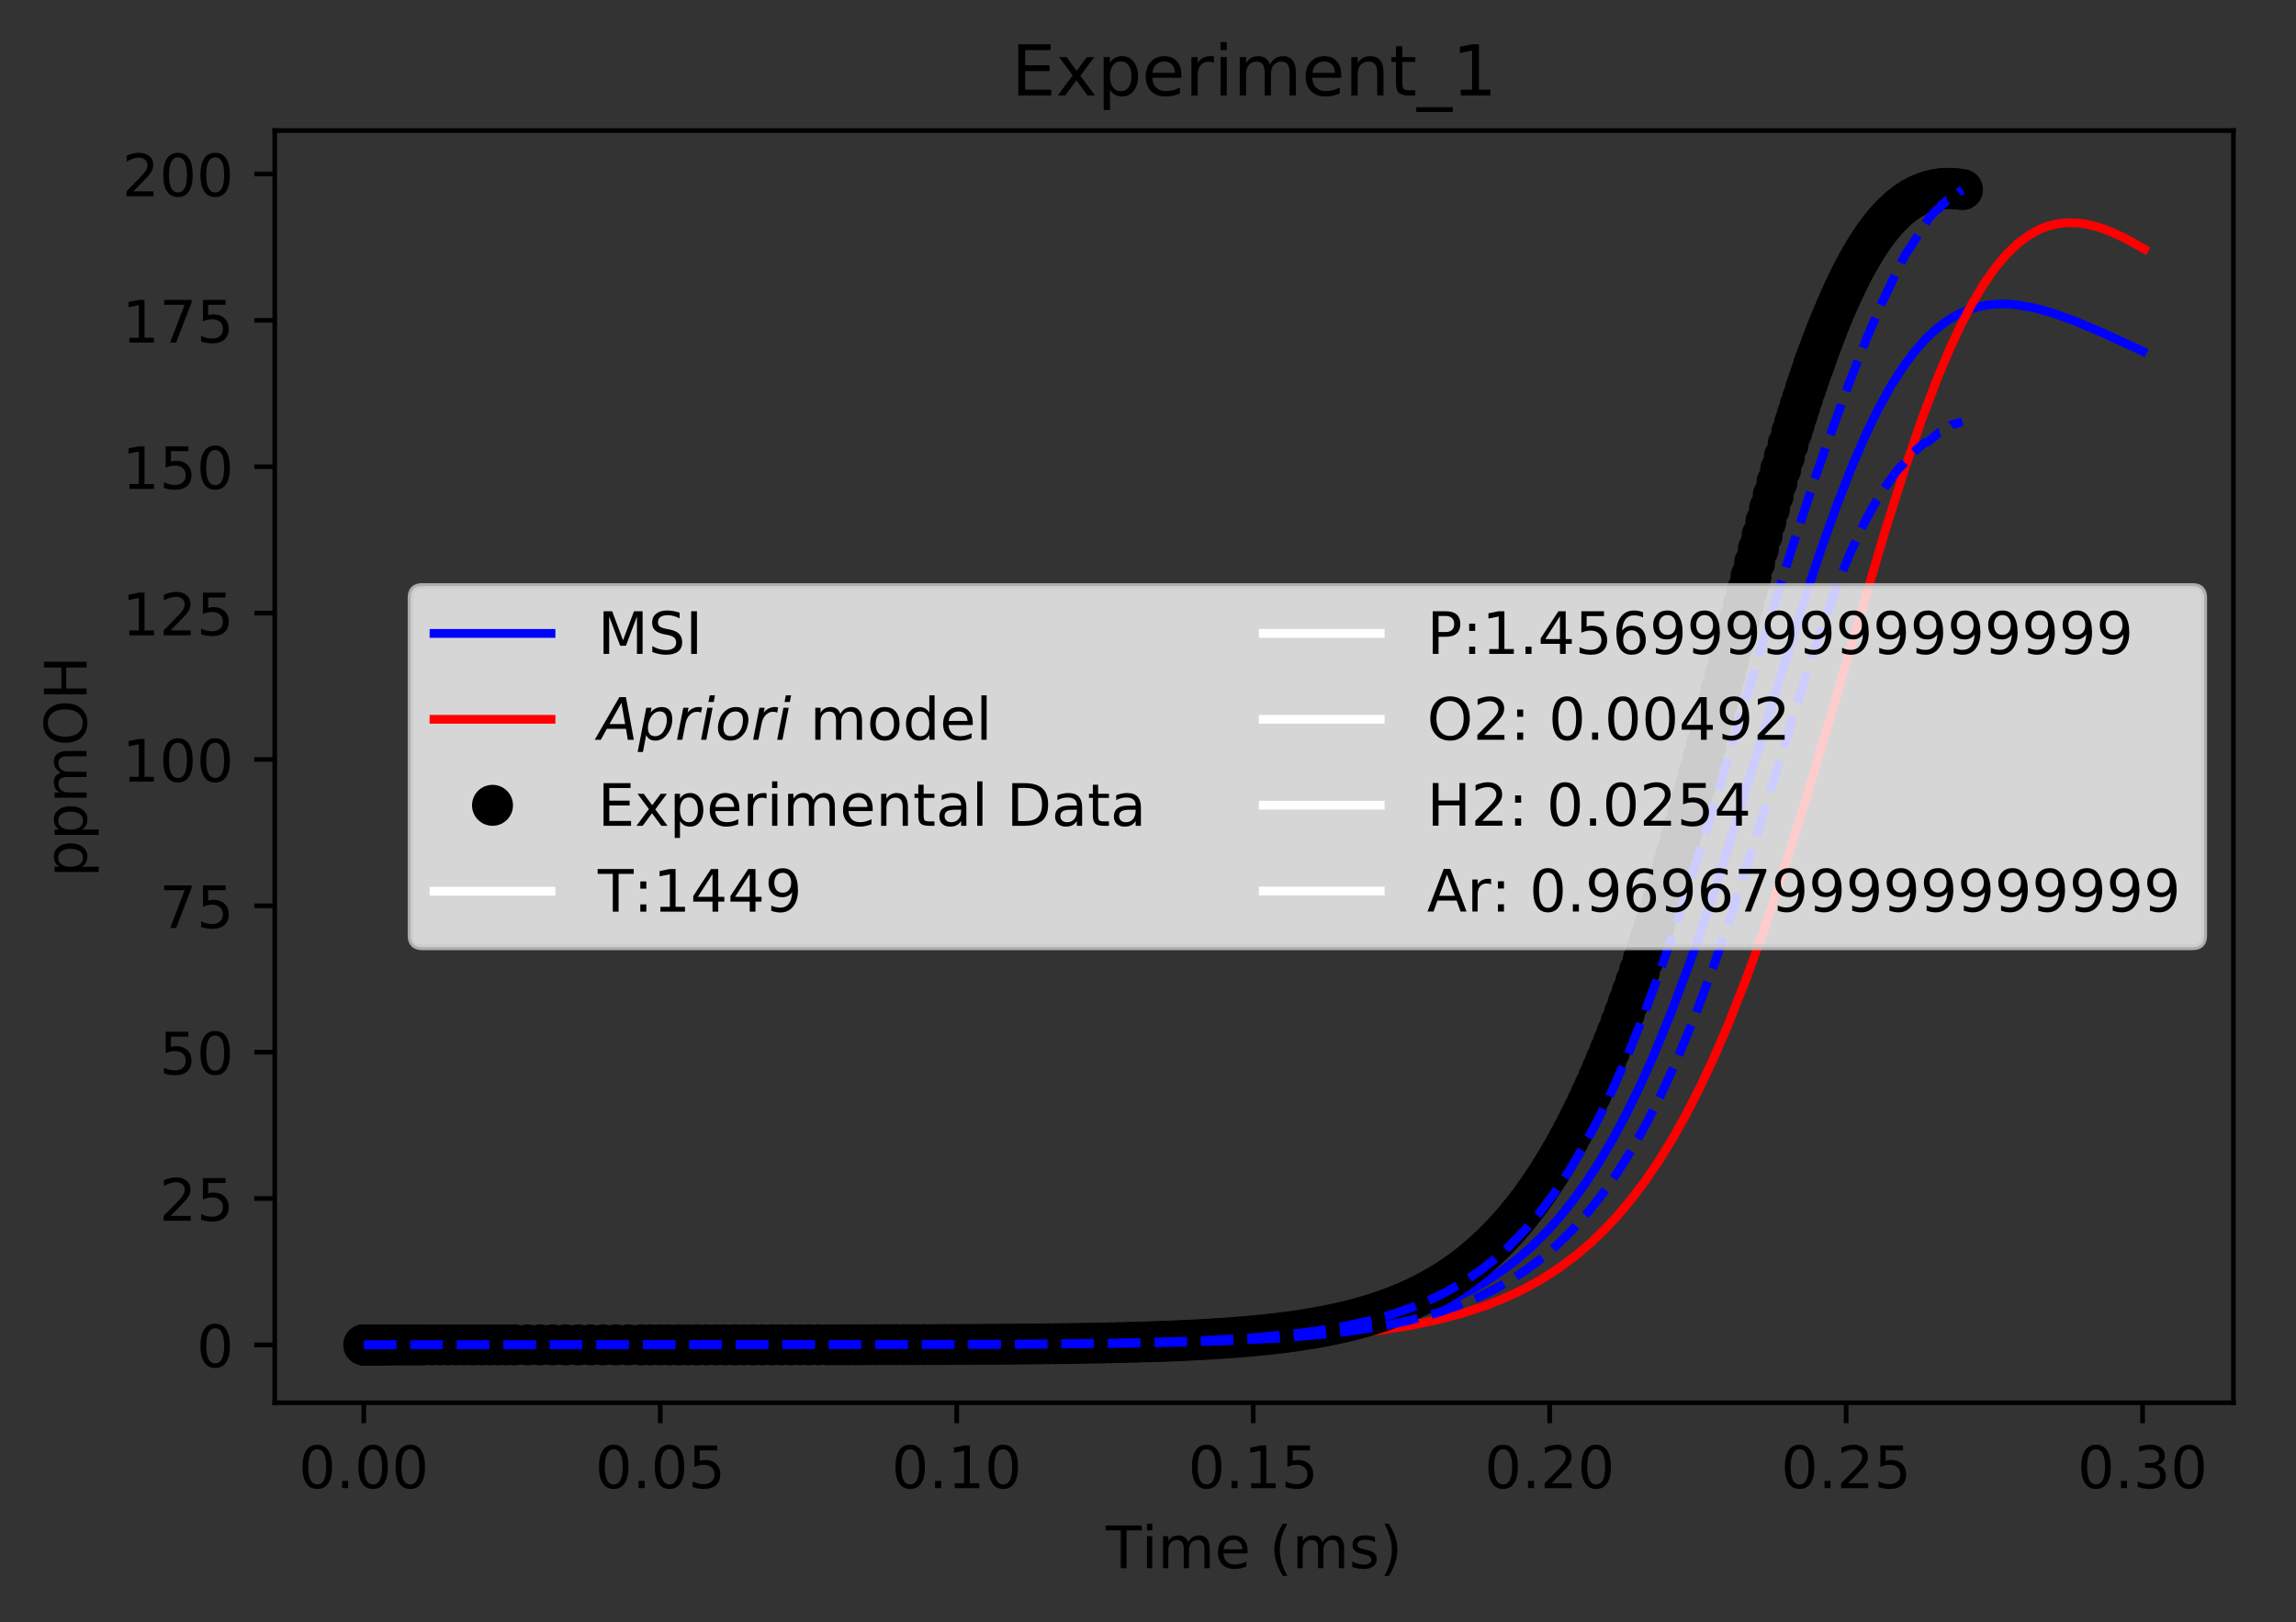 <?xml version="1.0" encoding="utf-8" standalone="no"?>
<!DOCTYPE svg PUBLIC "-//W3C//DTD SVG 1.1//EN"
  "http://www.w3.org/Graphics/SVG/1.1/DTD/svg11.dtd">
<!-- Created with matplotlib (https://matplotlib.org/) -->
<svg height="277.314pt" version="1.1" viewBox="0 0 392.466 277.314" width="392.466pt" xmlns="http://www.w3.org/2000/svg" xmlns:xlink="http://www.w3.org/1999/xlink">
 <rect x="0" y="0" width="392.466" height="277.314" fill="#333333" stroke="none"/>
 <defs>
  <style type="text/css">
*{stroke-linecap:butt;stroke-linejoin:round;}
  </style>
 </defs>
 <g id="figure_1">
  <g id="patch_1">
   <path d="M 0 277.314 
L 392.466 277.314 
L 392.466 0 
L 0 0 
z
" style="fill:none;"/>
  </g>
  <g id="axes_1">
   <g id="patch_2">
    <path d="M 46.966 239.758 
L 381.766 239.758 
L 381.766 22.318 
L 46.966 22.318 
z
" style="fill:none;"/>
   </g>
   <g id="matplotlib.axis_1">
    <g id="xtick_1">
     <g id="line2d_1">
      <defs>
       <path d="M 0 0 
L 0 3.5 
" id="m7c03765578" style="stroke:#000000;stroke-width:0.8;"/>
      </defs>
      <g>
       <use style="stroke:#000000;stroke-width:0.8;" x="62.184" xlink:href="#m7c03765578" y="239.758"/>
      </g>
     </g>
     <g id="text_1">
      <!-- 0.00 -->
      <defs>
       <path d="M 31.781 66.406 
Q 24.172 66.406 20.328 58.906 
Q 16.5 51.422 16.5 36.375 
Q 16.5 21.391 20.328 13.891 
Q 24.172 6.391 31.781 6.391 
Q 39.453 6.391 43.281 13.891 
Q 47.125 21.391 47.125 36.375 
Q 47.125 51.422 43.281 58.906 
Q 39.453 66.406 31.781 66.406 
z
M 31.781 74.219 
Q 44.047 74.219 50.516 64.516 
Q 56.984 54.828 56.984 36.375 
Q 56.984 17.969 50.516 8.266 
Q 44.047 -1.422 31.781 -1.422 
Q 19.531 -1.422 13.062 8.266 
Q 6.594 17.969 6.594 36.375 
Q 6.594 54.828 13.062 64.516 
Q 19.531 74.219 31.781 74.219 
z
" id="DejaVuSans-48"/>
       <path d="M 10.688 12.406 
L 21 12.406 
L 21 0 
L 10.688 0 
z
" id="DejaVuSans-46"/>
      </defs>
      <g transform="translate(51.051 254.357)scale(0.1 -0.1)">
       <use xlink:href="#DejaVuSans-48"/>
       <use x="63.623" xlink:href="#DejaVuSans-46"/>
       <use x="95.41" xlink:href="#DejaVuSans-48"/>
       <use x="159.033" xlink:href="#DejaVuSans-48"/>
      </g>
     </g>
    </g>
    <g id="xtick_2">
     <g id="line2d_2">
      <g>
       <use style="stroke:#000000;stroke-width:0.8;" x="112.861" xlink:href="#m7c03765578" y="239.758"/>
      </g>
     </g>
     <g id="text_2">
      <!-- 0.05 -->
      <defs>
       <path d="M 10.797 72.906 
L 49.516 72.906 
L 49.516 64.594 
L 19.828 64.594 
L 19.828 46.734 
Q 21.969 47.469 24.109 47.828 
Q 26.266 48.188 28.422 48.188 
Q 40.625 48.188 47.75 41.5 
Q 54.891 34.812 54.891 23.391 
Q 54.891 11.625 47.562 5.094 
Q 40.234 -1.422 26.906 -1.422 
Q 22.312 -1.422 17.547 -0.641 
Q 12.797 0.141 7.719 1.703 
L 7.719 11.625 
Q 12.109 9.234 16.797 8.062 
Q 21.484 6.891 26.703 6.891 
Q 35.156 6.891 40.078 11.328 
Q 45.016 15.766 45.016 23.391 
Q 45.016 31 40.078 35.438 
Q 35.156 39.891 26.703 39.891 
Q 22.75 39.891 18.812 39.016 
Q 14.891 38.141 10.797 36.281 
z
" id="DejaVuSans-53"/>
      </defs>
      <g transform="translate(101.728 254.357)scale(0.1 -0.1)">
       <use xlink:href="#DejaVuSans-48"/>
       <use x="63.623" xlink:href="#DejaVuSans-46"/>
       <use x="95.41" xlink:href="#DejaVuSans-48"/>
       <use x="159.033" xlink:href="#DejaVuSans-53"/>
      </g>
     </g>
    </g>
    <g id="xtick_3">
     <g id="line2d_3">
      <g>
       <use style="stroke:#000000;stroke-width:0.8;" x="163.537" xlink:href="#m7c03765578" y="239.758"/>
      </g>
     </g>
     <g id="text_3">
      <!-- 0.10 -->
      <defs>
       <path d="M 12.406 8.297 
L 28.516 8.297 
L 28.516 63.922 
L 10.984 60.406 
L 10.984 69.391 
L 28.422 72.906 
L 38.281 72.906 
L 38.281 8.297 
L 54.391 8.297 
L 54.391 0 
L 12.406 0 
z
" id="DejaVuSans-49"/>
      </defs>
      <g transform="translate(152.404 254.357)scale(0.1 -0.1)">
       <use xlink:href="#DejaVuSans-48"/>
       <use x="63.623" xlink:href="#DejaVuSans-46"/>
       <use x="95.41" xlink:href="#DejaVuSans-49"/>
       <use x="159.033" xlink:href="#DejaVuSans-48"/>
      </g>
     </g>
    </g>
    <g id="xtick_4">
     <g id="line2d_4">
      <g>
       <use style="stroke:#000000;stroke-width:0.8;" x="214.214" xlink:href="#m7c03765578" y="239.758"/>
      </g>
     </g>
     <g id="text_4">
      <!-- 0.15 -->
      <g transform="translate(203.081 254.357)scale(0.1 -0.1)">
       <use xlink:href="#DejaVuSans-48"/>
       <use x="63.623" xlink:href="#DejaVuSans-46"/>
       <use x="95.41" xlink:href="#DejaVuSans-49"/>
       <use x="159.033" xlink:href="#DejaVuSans-53"/>
      </g>
     </g>
    </g>
    <g id="xtick_5">
     <g id="line2d_5">
      <g>
       <use style="stroke:#000000;stroke-width:0.8;" x="264.891" xlink:href="#m7c03765578" y="239.758"/>
      </g>
     </g>
     <g id="text_5">
      <!-- 0.20 -->
      <defs>
       <path d="M 19.188 8.297 
L 53.609 8.297 
L 53.609 0 
L 7.328 0 
L 7.328 8.297 
Q 12.938 14.109 22.625 23.891 
Q 32.328 33.688 34.812 36.531 
Q 39.547 41.844 41.422 45.531 
Q 43.312 49.219 43.312 52.781 
Q 43.312 58.594 39.234 62.25 
Q 35.156 65.922 28.609 65.922 
Q 23.969 65.922 18.812 64.312 
Q 13.672 62.703 7.812 59.422 
L 7.812 69.391 
Q 13.766 71.781 18.938 73 
Q 24.125 74.219 28.422 74.219 
Q 39.75 74.219 46.484 68.547 
Q 53.219 62.891 53.219 53.422 
Q 53.219 48.922 51.531 44.891 
Q 49.859 40.875 45.406 35.406 
Q 44.188 33.984 37.641 27.219 
Q 31.109 20.453 19.188 8.297 
z
" id="DejaVuSans-50"/>
      </defs>
      <g transform="translate(253.758 254.357)scale(0.1 -0.1)">
       <use xlink:href="#DejaVuSans-48"/>
       <use x="63.623" xlink:href="#DejaVuSans-46"/>
       <use x="95.41" xlink:href="#DejaVuSans-50"/>
       <use x="159.033" xlink:href="#DejaVuSans-48"/>
      </g>
     </g>
    </g>
    <g id="xtick_6">
     <g id="line2d_6">
      <g>
       <use style="stroke:#000000;stroke-width:0.8;" x="315.568" xlink:href="#m7c03765578" y="239.758"/>
      </g>
     </g>
     <g id="text_6">
      <!-- 0.25 -->
      <g transform="translate(304.435 254.357)scale(0.1 -0.1)">
       <use xlink:href="#DejaVuSans-48"/>
       <use x="63.623" xlink:href="#DejaVuSans-46"/>
       <use x="95.41" xlink:href="#DejaVuSans-50"/>
       <use x="159.033" xlink:href="#DejaVuSans-53"/>
      </g>
     </g>
    </g>
    <g id="xtick_7">
     <g id="line2d_7">
      <g>
       <use style="stroke:#000000;stroke-width:0.8;" x="366.244" xlink:href="#m7c03765578" y="239.758"/>
      </g>
     </g>
     <g id="text_7">
      <!-- 0.30 -->
      <defs>
       <path d="M 40.578 39.312 
Q 47.656 37.797 51.625 33 
Q 55.609 28.219 55.609 21.188 
Q 55.609 10.406 48.188 4.484 
Q 40.766 -1.422 27.094 -1.422 
Q 22.516 -1.422 17.656 -0.516 
Q 12.797 0.391 7.625 2.203 
L 7.625 11.719 
Q 11.719 9.328 16.594 8.109 
Q 21.484 6.891 26.812 6.891 
Q 36.078 6.891 40.938 10.547 
Q 45.797 14.203 45.797 21.188 
Q 45.797 27.641 41.281 31.266 
Q 36.766 34.906 28.719 34.906 
L 20.219 34.906 
L 20.219 43.016 
L 29.109 43.016 
Q 36.375 43.016 40.234 45.922 
Q 44.094 48.828 44.094 54.297 
Q 44.094 59.906 40.109 62.906 
Q 36.141 65.922 28.719 65.922 
Q 24.656 65.922 20.016 65.031 
Q 15.375 64.156 9.812 62.312 
L 9.812 71.094 
Q 15.438 72.656 20.344 73.438 
Q 25.25 74.219 29.594 74.219 
Q 40.828 74.219 47.359 69.109 
Q 53.906 64.016 53.906 55.328 
Q 53.906 49.266 50.438 45.094 
Q 46.969 40.922 40.578 39.312 
z
" id="DejaVuSans-51"/>
      </defs>
      <g transform="translate(355.111 254.357)scale(0.1 -0.1)">
       <use xlink:href="#DejaVuSans-48"/>
       <use x="63.623" xlink:href="#DejaVuSans-46"/>
       <use x="95.41" xlink:href="#DejaVuSans-51"/>
       <use x="159.033" xlink:href="#DejaVuSans-48"/>
      </g>
     </g>
    </g>
    <g id="text_8">
     <!-- Time (ms) -->
     <defs>
      <path d="M -0.297 72.906 
L 61.375 72.906 
L 61.375 64.594 
L 35.5 64.594 
L 35.5 0 
L 25.594 0 
L 25.594 64.594 
L -0.297 64.594 
z
" id="DejaVuSans-84"/>
      <path d="M 9.422 54.688 
L 18.406 54.688 
L 18.406 0 
L 9.422 0 
z
M 9.422 75.984 
L 18.406 75.984 
L 18.406 64.594 
L 9.422 64.594 
z
" id="DejaVuSans-105"/>
      <path d="M 52 44.188 
Q 55.375 50.25 60.062 53.125 
Q 64.75 56 71.094 56 
Q 79.641 56 84.281 50.016 
Q 88.922 44.047 88.922 33.016 
L 88.922 0 
L 79.891 0 
L 79.891 32.719 
Q 79.891 40.578 77.094 44.375 
Q 74.312 48.188 68.609 48.188 
Q 61.625 48.188 57.562 43.547 
Q 53.516 38.922 53.516 30.906 
L 53.516 0 
L 44.484 0 
L 44.484 32.719 
Q 44.484 40.625 41.703 44.406 
Q 38.922 48.188 33.109 48.188 
Q 26.219 48.188 22.156 43.531 
Q 18.109 38.875 18.109 30.906 
L 18.109 0 
L 9.078 0 
L 9.078 54.688 
L 18.109 54.688 
L 18.109 46.188 
Q 21.188 51.219 25.484 53.609 
Q 29.781 56 35.688 56 
Q 41.656 56 45.828 52.969 
Q 50 49.953 52 44.188 
z
" id="DejaVuSans-109"/>
      <path d="M 56.203 29.594 
L 56.203 25.203 
L 14.891 25.203 
Q 15.484 15.922 20.484 11.062 
Q 25.484 6.203 34.422 6.203 
Q 39.594 6.203 44.453 7.469 
Q 49.312 8.734 54.109 11.281 
L 54.109 2.781 
Q 49.266 0.734 44.188 -0.344 
Q 39.109 -1.422 33.891 -1.422 
Q 20.797 -1.422 13.156 6.188 
Q 5.516 13.812 5.516 26.812 
Q 5.516 40.234 12.766 48.109 
Q 20.016 56 32.328 56 
Q 43.359 56 49.781 48.891 
Q 56.203 41.797 56.203 29.594 
z
M 47.219 32.234 
Q 47.125 39.594 43.094 43.984 
Q 39.062 48.391 32.422 48.391 
Q 24.906 48.391 20.391 44.141 
Q 15.875 39.891 15.188 32.172 
z
" id="DejaVuSans-101"/>
      <path id="DejaVuSans-32"/>
      <path d="M 31 75.875 
Q 24.469 64.656 21.281 53.656 
Q 18.109 42.672 18.109 31.391 
Q 18.109 20.125 21.312 9.062 
Q 24.516 -2 31 -13.188 
L 23.188 -13.188 
Q 15.875 -1.703 12.234 9.375 
Q 8.594 20.453 8.594 31.391 
Q 8.594 42.281 12.203 53.312 
Q 15.828 64.359 23.188 75.875 
z
" id="DejaVuSans-40"/>
      <path d="M 44.281 53.078 
L 44.281 44.578 
Q 40.484 46.531 36.375 47.5 
Q 32.281 48.484 27.875 48.484 
Q 21.188 48.484 17.844 46.438 
Q 14.5 44.391 14.5 40.281 
Q 14.5 37.156 16.891 35.375 
Q 19.281 33.594 26.516 31.984 
L 29.594 31.297 
Q 39.156 29.25 43.188 25.516 
Q 47.219 21.781 47.219 15.094 
Q 47.219 7.469 41.188 3.016 
Q 35.156 -1.422 24.609 -1.422 
Q 20.219 -1.422 15.453 -0.562 
Q 10.688 0.297 5.422 2 
L 5.422 11.281 
Q 10.406 8.688 15.234 7.391 
Q 20.062 6.109 24.812 6.109 
Q 31.156 6.109 34.562 8.281 
Q 37.984 10.453 37.984 14.406 
Q 37.984 18.062 35.516 20.016 
Q 33.062 21.969 24.703 23.781 
L 21.578 24.516 
Q 13.234 26.266 9.516 29.906 
Q 5.812 33.547 5.812 39.891 
Q 5.812 47.609 11.281 51.797 
Q 16.75 56 26.812 56 
Q 31.781 56 36.172 55.266 
Q 40.578 54.547 44.281 53.078 
z
" id="DejaVuSans-115"/>
      <path d="M 8.016 75.875 
L 15.828 75.875 
Q 23.141 64.359 26.781 53.312 
Q 30.422 42.281 30.422 31.391 
Q 30.422 20.453 26.781 9.375 
Q 23.141 -1.703 15.828 -13.188 
L 8.016 -13.188 
Q 14.5 -2 17.703 9.062 
Q 20.906 20.125 20.906 31.391 
Q 20.906 42.672 17.703 53.656 
Q 14.5 64.656 8.016 75.875 
z
" id="DejaVuSans-41"/>
     </defs>
     <g transform="translate(189.012 268.035)scale(0.1 -0.1)">
      <use xlink:href="#DejaVuSans-84"/>
      <use x="61.037" xlink:href="#DejaVuSans-105"/>
      <use x="88.82" xlink:href="#DejaVuSans-109"/>
      <use x="186.232" xlink:href="#DejaVuSans-101"/>
      <use x="247.756" xlink:href="#DejaVuSans-32"/>
      <use x="279.543" xlink:href="#DejaVuSans-40"/>
      <use x="318.557" xlink:href="#DejaVuSans-109"/>
      <use x="415.969" xlink:href="#DejaVuSans-115"/>
      <use x="468.068" xlink:href="#DejaVuSans-41"/>
     </g>
    </g>
   </g>
   <g id="matplotlib.axis_2">
    <g id="ytick_1">
     <g id="line2d_8">
      <defs>
       <path d="M 0 0 
L -3.5 0 
" id="ma40bf0dc48" style="stroke:#000000;stroke-width:0.8;"/>
      </defs>
      <g>
       <use style="stroke:#000000;stroke-width:0.8;" x="46.966" xlink:href="#ma40bf0dc48" y="229.874"/>
      </g>
     </g>
     <g id="text_9">
      <!-- 0 -->
      <g transform="translate(33.603 233.674)scale(0.1 -0.1)">
       <use xlink:href="#DejaVuSans-48"/>
      </g>
     </g>
    </g>
    <g id="ytick_2">
     <g id="line2d_9">
      <g>
       <use style="stroke:#000000;stroke-width:0.8;" x="46.966" xlink:href="#ma40bf0dc48" y="204.858"/>
      </g>
     </g>
     <g id="text_10">
      <!-- 25 -->
      <g transform="translate(27.241 208.657)scale(0.1 -0.1)">
       <use xlink:href="#DejaVuSans-50"/>
       <use x="63.623" xlink:href="#DejaVuSans-53"/>
      </g>
     </g>
    </g>
    <g id="ytick_3">
     <g id="line2d_10">
      <g>
       <use style="stroke:#000000;stroke-width:0.8;" x="46.966" xlink:href="#ma40bf0dc48" y="179.841"/>
      </g>
     </g>
     <g id="text_11">
      <!-- 50 -->
      <g transform="translate(27.241 183.64)scale(0.1 -0.1)">
       <use xlink:href="#DejaVuSans-53"/>
       <use x="63.623" xlink:href="#DejaVuSans-48"/>
      </g>
     </g>
    </g>
    <g id="ytick_4">
     <g id="line2d_11">
      <g>
       <use style="stroke:#000000;stroke-width:0.8;" x="46.966" xlink:href="#ma40bf0dc48" y="154.824"/>
      </g>
     </g>
     <g id="text_12">
      <!-- 75 -->
      <defs>
       <path d="M 8.203 72.906 
L 55.078 72.906 
L 55.078 68.703 
L 28.609 0 
L 18.312 0 
L 43.219 64.594 
L 8.203 64.594 
z
" id="DejaVuSans-55"/>
      </defs>
      <g transform="translate(27.241 158.623)scale(0.1 -0.1)">
       <use xlink:href="#DejaVuSans-55"/>
       <use x="63.623" xlink:href="#DejaVuSans-53"/>
      </g>
     </g>
    </g>
    <g id="ytick_5">
     <g id="line2d_12">
      <g>
       <use style="stroke:#000000;stroke-width:0.8;" x="46.966" xlink:href="#ma40bf0dc48" y="129.807"/>
      </g>
     </g>
     <g id="text_13">
      <!-- 100 -->
      <g transform="translate(20.878 133.606)scale(0.1 -0.1)">
       <use xlink:href="#DejaVuSans-49"/>
       <use x="63.623" xlink:href="#DejaVuSans-48"/>
       <use x="127.246" xlink:href="#DejaVuSans-48"/>
      </g>
     </g>
    </g>
    <g id="ytick_6">
     <g id="line2d_13">
      <g>
       <use style="stroke:#000000;stroke-width:0.8;" x="46.966" xlink:href="#ma40bf0dc48" y="104.79"/>
      </g>
     </g>
     <g id="text_14">
      <!-- 125 -->
      <g transform="translate(20.878 108.589)scale(0.1 -0.1)">
       <use xlink:href="#DejaVuSans-49"/>
       <use x="63.623" xlink:href="#DejaVuSans-50"/>
       <use x="127.246" xlink:href="#DejaVuSans-53"/>
      </g>
     </g>
    </g>
    <g id="ytick_7">
     <g id="line2d_14">
      <g>
       <use style="stroke:#000000;stroke-width:0.8;" x="46.966" xlink:href="#ma40bf0dc48" y="79.773"/>
      </g>
     </g>
     <g id="text_15">
      <!-- 150 -->
      <g transform="translate(20.878 83.572)scale(0.1 -0.1)">
       <use xlink:href="#DejaVuSans-49"/>
       <use x="63.623" xlink:href="#DejaVuSans-53"/>
       <use x="127.246" xlink:href="#DejaVuSans-48"/>
      </g>
     </g>
    </g>
    <g id="ytick_8">
     <g id="line2d_15">
      <g>
       <use style="stroke:#000000;stroke-width:0.8;" x="46.966" xlink:href="#ma40bf0dc48" y="54.756"/>
      </g>
     </g>
     <g id="text_16">
      <!-- 175 -->
      <g transform="translate(20.878 58.555)scale(0.1 -0.1)">
       <use xlink:href="#DejaVuSans-49"/>
       <use x="63.623" xlink:href="#DejaVuSans-55"/>
       <use x="127.246" xlink:href="#DejaVuSans-53"/>
      </g>
     </g>
    </g>
    <g id="ytick_9">
     <g id="line2d_16">
      <g>
       <use style="stroke:#000000;stroke-width:0.8;" x="46.966" xlink:href="#ma40bf0dc48" y="29.739"/>
      </g>
     </g>
     <g id="text_17">
      <!-- 200 -->
      <g transform="translate(20.878 33.538)scale(0.1 -0.1)">
       <use xlink:href="#DejaVuSans-50"/>
       <use x="63.623" xlink:href="#DejaVuSans-48"/>
       <use x="127.246" xlink:href="#DejaVuSans-48"/>
      </g>
     </g>
    </g>
    <g id="text_18">
     <!-- ppmOH -->
     <defs>
      <path d="M 18.109 8.203 
L 18.109 -20.797 
L 9.078 -20.797 
L 9.078 54.688 
L 18.109 54.688 
L 18.109 46.391 
Q 20.953 51.266 25.266 53.625 
Q 29.594 56 35.594 56 
Q 45.562 56 51.781 48.094 
Q 58.016 40.188 58.016 27.297 
Q 58.016 14.406 51.781 6.484 
Q 45.562 -1.422 35.594 -1.422 
Q 29.594 -1.422 25.266 0.953 
Q 20.953 3.328 18.109 8.203 
z
M 48.688 27.297 
Q 48.688 37.203 44.609 42.844 
Q 40.531 48.484 33.406 48.484 
Q 26.266 48.484 22.188 42.844 
Q 18.109 37.203 18.109 27.297 
Q 18.109 17.391 22.188 11.75 
Q 26.266 6.109 33.406 6.109 
Q 40.531 6.109 44.609 11.75 
Q 48.688 17.391 48.688 27.297 
z
" id="DejaVuSans-112"/>
      <path d="M 39.406 66.219 
Q 28.656 66.219 22.328 58.203 
Q 16.016 50.203 16.016 36.375 
Q 16.016 22.609 22.328 14.594 
Q 28.656 6.594 39.406 6.594 
Q 50.141 6.594 56.422 14.594 
Q 62.703 22.609 62.703 36.375 
Q 62.703 50.203 56.422 58.203 
Q 50.141 66.219 39.406 66.219 
z
M 39.406 74.219 
Q 54.734 74.219 63.906 63.938 
Q 73.094 53.656 73.094 36.375 
Q 73.094 19.141 63.906 8.859 
Q 54.734 -1.422 39.406 -1.422 
Q 24.031 -1.422 14.812 8.828 
Q 5.609 19.094 5.609 36.375 
Q 5.609 53.656 14.812 63.938 
Q 24.031 74.219 39.406 74.219 
z
" id="DejaVuSans-79"/>
      <path d="M 9.812 72.906 
L 19.672 72.906 
L 19.672 43.016 
L 55.516 43.016 
L 55.516 72.906 
L 65.375 72.906 
L 65.375 0 
L 55.516 0 
L 55.516 34.719 
L 19.672 34.719 
L 19.672 0 
L 9.812 0 
z
" id="DejaVuSans-72"/>
     </defs>
     <g transform="translate(14.798 149.953)rotate(-90)scale(0.1 -0.1)">
      <use xlink:href="#DejaVuSans-112"/>
      <use x="63.477" xlink:href="#DejaVuSans-112"/>
      <use x="126.953" xlink:href="#DejaVuSans-109"/>
      <use x="224.365" xlink:href="#DejaVuSans-79"/>
      <use x="303.076" xlink:href="#DejaVuSans-72"/>
     </g>
    </g>
   </g>
   <g id="line2d_17">
    <path clip-path="url(#p5ad1ca285b)" d="M 62.184 229.874 
L 175.132 229.769 
L 194.913 229.537 
L 206.366 229.212 
L 214.695 228.789 
L 221.982 228.202 
L 227.918 227.497 
L 232.543 226.749 
L 237.168 225.771 
L 241.021 224.733 
L 244.875 223.442 
L 247.958 222.188 
L 251.041 220.702 
L 254.125 218.942 
L 257.208 216.864 
L 259.52 215.067 
L 261.832 213.04 
L 264.144 210.76 
L 266.457 208.2 
L 268.769 205.335 
L 271.081 202.14 
L 273.394 198.591 
L 275.706 194.663 
L 278.018 190.338 
L 280.331 185.6 
L 282.643 180.441 
L 285.726 172.905 
L 288.809 164.643 
L 291.892 155.714 
L 295.889 143.322 
L 301.285 125.69 
L 307.915 104.14 
L 311.27 93.963 
L 314.042 86.192 
L 316.694 79.422 
L 318.815 74.532 
L 320.936 70.139 
L 323.058 66.26 
L 325.179 62.897 
L 327.3 60.042 
L 329.262 57.836 
L 331.01 56.208 
L 332.877 54.798 
L 334.663 53.745 
L 336.448 52.959 
L 338.021 52.468 
L 339.845 52.112 
L 341.668 51.963 
L 343.234 51.979 
L 345.151 52.16 
L 348.026 52.708 
L 350.9 53.52 
L 354.482 54.802 
L 359.23 56.797 
L 366.262 60.036 
L 366.262 60.036 
" style="fill:none;stroke:#0000ff;stroke-linecap:square;stroke-width:1.5;"/>
   </g>
   <g id="line2d_18">
    <path clip-path="url(#p5ad1ca285b)" d="M 62.184 229.874 
L 179.265 229.765 
L 199.551 229.54 
L 212.364 229.198 
L 221.973 228.723 
L 229.447 228.133 
L 235.854 227.391 
L 241.192 226.538 
L 245.463 225.653 
L 249.943 224.478 
L 253.851 223.199 
L 256.977 221.968 
L 260.103 220.521 
L 263.229 218.82 
L 266.355 216.827 
L 269.481 214.497 
L 271.826 212.498 
L 274.17 210.258 
L 276.515 207.756 
L 278.86 204.965 
L 281.204 201.862 
L 283.549 198.422 
L 285.893 194.622 
L 288.238 190.439 
L 290.582 185.855 
L 292.927 180.856 
L 295.272 175.431 
L 298.398 167.533 
L 301.524 158.896 
L 304.65 149.571 
L 308.557 137.09 
L 313.338 120.955 
L 322.348 90.358 
L 325.733 79.717 
L 328.668 71.226 
L 331.184 64.609 
L 333.278 59.631 
L 335.209 55.496 
L 337.141 51.814 
L 339.072 48.593 
L 341.003 45.833 
L 342.934 43.527 
L 344.866 41.66 
L 346.797 40.212 
L 348.623 39.205 
L 350.16 38.614 
L 351.792 38.224 
L 353.41 38.06 
L 355.134 38.107 
L 356.793 38.348 
L 358.846 38.881 
L 360.9 39.637 
L 363.467 40.841 
L 366.547 42.581 
L 366.547 42.581 
" style="fill:none;stroke:#ff0000;stroke-linecap:square;stroke-width:1.5;"/>
   </g>
   <g id="line2d_19">
    <defs>
     <path d="M 0 3 
C 0.796 3 1.559 2.684 2.121 2.121 
C 2.684 1.559 3 0.796 3 0 
C 3 -0.796 2.684 -1.559 2.121 -2.121 
C 1.559 -2.684 0.796 -3 0 -3 
C -0.796 -3 -1.559 -2.684 -2.121 -2.121 
C -2.684 -1.559 -3 -0.796 -3 0 
C -3 0.796 -2.684 1.559 -2.121 2.121 
C -1.559 2.684 -0.796 3 0 3 
z
" id="m521ad6acf3" style="stroke:#000000;"/>
    </defs>
    <g clip-path="url(#p5ad1ca285b)">
     <use style="stroke:#000000;" x="62.184" xlink:href="#m521ad6acf3" y="229.874"/>
     <use style="stroke:#000000;" x="62.196" xlink:href="#m521ad6acf3" y="229.874"/>
     <use style="stroke:#000000;" x="62.256" xlink:href="#m521ad6acf3" y="229.874"/>
     <use style="stroke:#000000;" x="62.316" xlink:href="#m521ad6acf3" y="229.874"/>
     <use style="stroke:#000000;" x="62.377" xlink:href="#m521ad6acf3" y="229.874"/>
     <use style="stroke:#000000;" x="62.476" xlink:href="#m521ad6acf3" y="229.874"/>
     <use style="stroke:#000000;" x="62.576" xlink:href="#m521ad6acf3" y="229.874"/>
     <use style="stroke:#000000;" x="62.726" xlink:href="#m521ad6acf3" y="229.874"/>
     <use style="stroke:#000000;" x="62.877" xlink:href="#m521ad6acf3" y="229.874"/>
     <use style="stroke:#000000;" x="63.027" xlink:href="#m521ad6acf3" y="229.874"/>
     <use style="stroke:#000000;" x="63.301" xlink:href="#m521ad6acf3" y="229.874"/>
     <use style="stroke:#000000;" x="63.575" xlink:href="#m521ad6acf3" y="229.874"/>
     <use style="stroke:#000000;" x="63.849" xlink:href="#m521ad6acf3" y="229.874"/>
     <use style="stroke:#000000;" x="64.122" xlink:href="#m521ad6acf3" y="229.874"/>
     <use style="stroke:#000000;" x="64.396" xlink:href="#m521ad6acf3" y="229.874"/>
     <use style="stroke:#000000;" x="64.67" xlink:href="#m521ad6acf3" y="229.874"/>
     <use style="stroke:#000000;" x="64.944" xlink:href="#m521ad6acf3" y="229.874"/>
     <use style="stroke:#000000;" x="65.218" xlink:href="#m521ad6acf3" y="229.874"/>
     <use style="stroke:#000000;" x="65.492" xlink:href="#m521ad6acf3" y="229.874"/>
     <use style="stroke:#000000;" x="65.954" xlink:href="#m521ad6acf3" y="229.874"/>
     <use style="stroke:#000000;" x="66.417" xlink:href="#m521ad6acf3" y="229.874"/>
     <use style="stroke:#000000;" x="66.88" xlink:href="#m521ad6acf3" y="229.874"/>
     <use style="stroke:#000000;" x="67.342" xlink:href="#m521ad6acf3" y="229.874"/>
     <use style="stroke:#000000;" x="68.06" xlink:href="#m521ad6acf3" y="229.874"/>
     <use style="stroke:#000000;" x="68.778" xlink:href="#m521ad6acf3" y="229.874"/>
     <use style="stroke:#000000;" x="69.496" xlink:href="#m521ad6acf3" y="229.874"/>
     <use style="stroke:#000000;" x="70.214" xlink:href="#m521ad6acf3" y="229.874"/>
     <use style="stroke:#000000;" x="70.932" xlink:href="#m521ad6acf3" y="229.874"/>
     <use style="stroke:#000000;" x="71.65" xlink:href="#m521ad6acf3" y="229.874"/>
     <use style="stroke:#000000;" x="72.368" xlink:href="#m521ad6acf3" y="229.874"/>
     <use style="stroke:#000000;" x="73.79" xlink:href="#m521ad6acf3" y="229.874"/>
     <use style="stroke:#000000;" x="75.211" xlink:href="#m521ad6acf3" y="229.874"/>
     <use style="stroke:#000000;" x="76.633" xlink:href="#m521ad6acf3" y="229.874"/>
     <use style="stroke:#000000;" x="78.054" xlink:href="#m521ad6acf3" y="229.874"/>
     <use style="stroke:#000000;" x="79.475" xlink:href="#m521ad6acf3" y="229.874"/>
     <use style="stroke:#000000;" x="80.897" xlink:href="#m521ad6acf3" y="229.874"/>
     <use style="stroke:#000000;" x="82.318" xlink:href="#m521ad6acf3" y="229.874"/>
     <use style="stroke:#000000;" x="83.739" xlink:href="#m521ad6acf3" y="229.874"/>
     <use style="stroke:#000000;" x="85.161" xlink:href="#m521ad6acf3" y="229.874"/>
     <use style="stroke:#000000;" x="86.582" xlink:href="#m521ad6acf3" y="229.874"/>
     <use style="stroke:#000000;" x="88.003" xlink:href="#m521ad6acf3" y="229.874"/>
     <use style="stroke:#000000;" x="90.161" xlink:href="#m521ad6acf3" y="229.874"/>
     <use style="stroke:#000000;" x="92.319" xlink:href="#m521ad6acf3" y="229.874"/>
     <use style="stroke:#000000;" x="94.477" xlink:href="#m521ad6acf3" y="229.873"/>
     <use style="stroke:#000000;" x="96.634" xlink:href="#m521ad6acf3" y="229.873"/>
     <use style="stroke:#000000;" x="98.792" xlink:href="#m521ad6acf3" y="229.873"/>
     <use style="stroke:#000000;" x="100.95" xlink:href="#m521ad6acf3" y="229.873"/>
     <use style="stroke:#000000;" x="103.107" xlink:href="#m521ad6acf3" y="229.873"/>
     <use style="stroke:#000000;" x="105.265" xlink:href="#m521ad6acf3" y="229.872"/>
     <use style="stroke:#000000;" x="107.423" xlink:href="#m521ad6acf3" y="229.872"/>
     <use style="stroke:#000000;" x="109.581" xlink:href="#m521ad6acf3" y="229.872"/>
     <use style="stroke:#000000;" x="111.177" xlink:href="#m521ad6acf3" y="229.871"/>
     <use style="stroke:#000000;" x="112.773" xlink:href="#m521ad6acf3" y="229.871"/>
     <use style="stroke:#000000;" x="114.369" xlink:href="#m521ad6acf3" y="229.871"/>
     <use style="stroke:#000000;" x="115.965" xlink:href="#m521ad6acf3" y="229.87"/>
     <use style="stroke:#000000;" x="117.561" xlink:href="#m521ad6acf3" y="229.87"/>
     <use style="stroke:#000000;" x="119.157" xlink:href="#m521ad6acf3" y="229.869"/>
     <use style="stroke:#000000;" x="120.753" xlink:href="#m521ad6acf3" y="229.869"/>
     <use style="stroke:#000000;" x="122.349" xlink:href="#m521ad6acf3" y="229.868"/>
     <use style="stroke:#000000;" x="123.945" xlink:href="#m521ad6acf3" y="229.868"/>
     <use style="stroke:#000000;" x="125.542" xlink:href="#m521ad6acf3" y="229.867"/>
     <use style="stroke:#000000;" x="127.138" xlink:href="#m521ad6acf3" y="229.866"/>
     <use style="stroke:#000000;" x="128.734" xlink:href="#m521ad6acf3" y="229.865"/>
     <use style="stroke:#000000;" x="130.33" xlink:href="#m521ad6acf3" y="229.864"/>
     <use style="stroke:#000000;" x="131.926" xlink:href="#m521ad6acf3" y="229.863"/>
     <use style="stroke:#000000;" x="133.522" xlink:href="#m521ad6acf3" y="229.862"/>
     <use style="stroke:#000000;" x="135.118" xlink:href="#m521ad6acf3" y="229.861"/>
     <use style="stroke:#000000;" x="136.714" xlink:href="#m521ad6acf3" y="229.859"/>
     <use style="stroke:#000000;" x="138.31" xlink:href="#m521ad6acf3" y="229.858"/>
     <use style="stroke:#000000;" x="139.906" xlink:href="#m521ad6acf3" y="229.856"/>
     <use style="stroke:#000000;" x="141.502" xlink:href="#m521ad6acf3" y="229.854"/>
     <use style="stroke:#000000;" x="142.682" xlink:href="#m521ad6acf3" y="229.853"/>
     <use style="stroke:#000000;" x="143.861" xlink:href="#m521ad6acf3" y="229.851"/>
     <use style="stroke:#000000;" x="145.04" xlink:href="#m521ad6acf3" y="229.85"/>
     <use style="stroke:#000000;" x="146.219" xlink:href="#m521ad6acf3" y="229.848"/>
     <use style="stroke:#000000;" x="147.399" xlink:href="#m521ad6acf3" y="229.846"/>
     <use style="stroke:#000000;" x="148.578" xlink:href="#m521ad6acf3" y="229.844"/>
     <use style="stroke:#000000;" x="149.757" xlink:href="#m521ad6acf3" y="229.842"/>
     <use style="stroke:#000000;" x="150.937" xlink:href="#m521ad6acf3" y="229.839"/>
     <use style="stroke:#000000;" x="152.116" xlink:href="#m521ad6acf3" y="229.837"/>
     <use style="stroke:#000000;" x="153.295" xlink:href="#m521ad6acf3" y="229.834"/>
     <use style="stroke:#000000;" x="154.474" xlink:href="#m521ad6acf3" y="229.831"/>
     <use style="stroke:#000000;" x="155.654" xlink:href="#m521ad6acf3" y="229.828"/>
     <use style="stroke:#000000;" x="156.833" xlink:href="#m521ad6acf3" y="229.824"/>
     <use style="stroke:#000000;" x="158.012" xlink:href="#m521ad6acf3" y="229.821"/>
     <use style="stroke:#000000;" x="159.192" xlink:href="#m521ad6acf3" y="229.817"/>
     <use style="stroke:#000000;" x="160.371" xlink:href="#m521ad6acf3" y="229.813"/>
     <use style="stroke:#000000;" x="161.55" xlink:href="#m521ad6acf3" y="229.808"/>
     <use style="stroke:#000000;" x="162.729" xlink:href="#m521ad6acf3" y="229.803"/>
     <use style="stroke:#000000;" x="163.909" xlink:href="#m521ad6acf3" y="229.798"/>
     <use style="stroke:#000000;" x="165.088" xlink:href="#m521ad6acf3" y="229.793"/>
     <use style="stroke:#000000;" x="166.267" xlink:href="#m521ad6acf3" y="229.787"/>
     <use style="stroke:#000000;" x="167.446" xlink:href="#m521ad6acf3" y="229.78"/>
     <use style="stroke:#000000;" x="168.626" xlink:href="#m521ad6acf3" y="229.773"/>
     <use style="stroke:#000000;" x="169.805" xlink:href="#m521ad6acf3" y="229.766"/>
     <use style="stroke:#000000;" x="170.984" xlink:href="#m521ad6acf3" y="229.758"/>
     <use style="stroke:#000000;" x="172.164" xlink:href="#m521ad6acf3" y="229.75"/>
     <use style="stroke:#000000;" x="173.343" xlink:href="#m521ad6acf3" y="229.74"/>
     <use style="stroke:#000000;" x="174.522" xlink:href="#m521ad6acf3" y="229.731"/>
     <use style="stroke:#000000;" x="175.701" xlink:href="#m521ad6acf3" y="229.72"/>
     <use style="stroke:#000000;" x="176.881" xlink:href="#m521ad6acf3" y="229.709"/>
     <use style="stroke:#000000;" x="178.06" xlink:href="#m521ad6acf3" y="229.697"/>
     <use style="stroke:#000000;" x="179.239" xlink:href="#m521ad6acf3" y="229.684"/>
     <use style="stroke:#000000;" x="180.419" xlink:href="#m521ad6acf3" y="229.67"/>
     <use style="stroke:#000000;" x="181.598" xlink:href="#m521ad6acf3" y="229.655"/>
     <use style="stroke:#000000;" x="182.777" xlink:href="#m521ad6acf3" y="229.639"/>
     <use style="stroke:#000000;" x="183.956" xlink:href="#m521ad6acf3" y="229.622"/>
     <use style="stroke:#000000;" x="185.136" xlink:href="#m521ad6acf3" y="229.604"/>
     <use style="stroke:#000000;" x="186.315" xlink:href="#m521ad6acf3" y="229.584"/>
     <use style="stroke:#000000;" x="187.494" xlink:href="#m521ad6acf3" y="229.563"/>
     <use style="stroke:#000000;" x="188.673" xlink:href="#m521ad6acf3" y="229.54"/>
     <use style="stroke:#000000;" x="189.853" xlink:href="#m521ad6acf3" y="229.516"/>
     <use style="stroke:#000000;" x="191.032" xlink:href="#m521ad6acf3" y="229.49"/>
     <use style="stroke:#000000;" x="192.211" xlink:href="#m521ad6acf3" y="229.462"/>
     <use style="stroke:#000000;" x="193.391" xlink:href="#m521ad6acf3" y="229.432"/>
     <use style="stroke:#000000;" x="194.57" xlink:href="#m521ad6acf3" y="229.399"/>
     <use style="stroke:#000000;" x="195.749" xlink:href="#m521ad6acf3" y="229.365"/>
     <use style="stroke:#000000;" x="196.623" xlink:href="#m521ad6acf3" y="229.337"/>
     <use style="stroke:#000000;" x="197.496" xlink:href="#m521ad6acf3" y="229.308"/>
     <use style="stroke:#000000;" x="198.369" xlink:href="#m521ad6acf3" y="229.278"/>
     <use style="stroke:#000000;" x="199.243" xlink:href="#m521ad6acf3" y="229.246"/>
     <use style="stroke:#000000;" x="200.116" xlink:href="#m521ad6acf3" y="229.212"/>
     <use style="stroke:#000000;" x="200.99" xlink:href="#m521ad6acf3" y="229.177"/>
     <use style="stroke:#000000;" x="201.863" xlink:href="#m521ad6acf3" y="229.139"/>
     <use style="stroke:#000000;" x="202.736" xlink:href="#m521ad6acf3" y="229.1"/>
     <use style="stroke:#000000;" x="203.61" xlink:href="#m521ad6acf3" y="229.058"/>
     <use style="stroke:#000000;" x="204.483" xlink:href="#m521ad6acf3" y="229.015"/>
     <use style="stroke:#000000;" x="205.357" xlink:href="#m521ad6acf3" y="228.968"/>
     <use style="stroke:#000000;" x="206.23" xlink:href="#m521ad6acf3" y="228.92"/>
     <use style="stroke:#000000;" x="207.103" xlink:href="#m521ad6acf3" y="228.868"/>
     <use style="stroke:#000000;" x="207.977" xlink:href="#m521ad6acf3" y="228.814"/>
     <use style="stroke:#000000;" x="208.85" xlink:href="#m521ad6acf3" y="228.757"/>
     <use style="stroke:#000000;" x="209.724" xlink:href="#m521ad6acf3" y="228.697"/>
     <use style="stroke:#000000;" x="210.597" xlink:href="#m521ad6acf3" y="228.633"/>
     <use style="stroke:#000000;" x="211.471" xlink:href="#m521ad6acf3" y="228.567"/>
     <use style="stroke:#000000;" x="212.344" xlink:href="#m521ad6acf3" y="228.496"/>
     <use style="stroke:#000000;" x="213.217" xlink:href="#m521ad6acf3" y="228.422"/>
     <use style="stroke:#000000;" x="214.091" xlink:href="#m521ad6acf3" y="228.344"/>
     <use style="stroke:#000000;" x="214.964" xlink:href="#m521ad6acf3" y="228.261"/>
     <use style="stroke:#000000;" x="215.838" xlink:href="#m521ad6acf3" y="228.174"/>
     <use style="stroke:#000000;" x="216.711" xlink:href="#m521ad6acf3" y="228.083"/>
     <use style="stroke:#000000;" x="217.584" xlink:href="#m521ad6acf3" y="227.986"/>
     <use style="stroke:#000000;" x="218.458" xlink:href="#m521ad6acf3" y="227.884"/>
     <use style="stroke:#000000;" x="219.331" xlink:href="#m521ad6acf3" y="227.777"/>
     <use style="stroke:#000000;" x="220.205" xlink:href="#m521ad6acf3" y="227.664"/>
     <use style="stroke:#000000;" x="221.078" xlink:href="#m521ad6acf3" y="227.545"/>
     <use style="stroke:#000000;" x="221.951" xlink:href="#m521ad6acf3" y="227.419"/>
     <use style="stroke:#000000;" x="222.825" xlink:href="#m521ad6acf3" y="227.287"/>
     <use style="stroke:#000000;" x="223.698" xlink:href="#m521ad6acf3" y="227.148"/>
     <use style="stroke:#000000;" x="224.572" xlink:href="#m521ad6acf3" y="227.001"/>
     <use style="stroke:#000000;" x="225.445" xlink:href="#m521ad6acf3" y="226.847"/>
     <use style="stroke:#000000;" x="226.318" xlink:href="#m521ad6acf3" y="226.684"/>
     <use style="stroke:#000000;" x="227.192" xlink:href="#m521ad6acf3" y="226.512"/>
     <use style="stroke:#000000;" x="228.065" xlink:href="#m521ad6acf3" y="226.332"/>
     <use style="stroke:#000000;" x="228.939" xlink:href="#m521ad6acf3" y="226.142"/>
     <use style="stroke:#000000;" x="229.812" xlink:href="#m521ad6acf3" y="225.941"/>
     <use style="stroke:#000000;" x="230.686" xlink:href="#m521ad6acf3" y="225.731"/>
     <use style="stroke:#000000;" x="231.559" xlink:href="#m521ad6acf3" y="225.509"/>
     <use style="stroke:#000000;" x="232.432" xlink:href="#m521ad6acf3" y="225.276"/>
     <use style="stroke:#000000;" x="233.306" xlink:href="#m521ad6acf3" y="225.03"/>
     <use style="stroke:#000000;" x="234.179" xlink:href="#m521ad6acf3" y="224.772"/>
     <use style="stroke:#000000;" x="235.053" xlink:href="#m521ad6acf3" y="224.5"/>
     <use style="stroke:#000000;" x="235.926" xlink:href="#m521ad6acf3" y="224.214"/>
     <use style="stroke:#000000;" x="236.799" xlink:href="#m521ad6acf3" y="223.913"/>
     <use style="stroke:#000000;" x="237.673" xlink:href="#m521ad6acf3" y="223.597"/>
     <use style="stroke:#000000;" x="238.546" xlink:href="#m521ad6acf3" y="223.265"/>
     <use style="stroke:#000000;" x="239.42" xlink:href="#m521ad6acf3" y="222.915"/>
     <use style="stroke:#000000;" x="240.293" xlink:href="#m521ad6acf3" y="222.548"/>
     <use style="stroke:#000000;" x="241.166" xlink:href="#m521ad6acf3" y="222.162"/>
     <use style="stroke:#000000;" x="242.04" xlink:href="#m521ad6acf3" y="221.757"/>
     <use style="stroke:#000000;" x="242.913" xlink:href="#m521ad6acf3" y="221.331"/>
     <use style="stroke:#000000;" x="243.787" xlink:href="#m521ad6acf3" y="220.884"/>
     <use style="stroke:#000000;" x="244.66" xlink:href="#m521ad6acf3" y="220.414"/>
     <use style="stroke:#000000;" x="245.534" xlink:href="#m521ad6acf3" y="219.921"/>
     <use style="stroke:#000000;" x="246.407" xlink:href="#m521ad6acf3" y="219.403"/>
     <use style="stroke:#000000;" x="247.28" xlink:href="#m521ad6acf3" y="218.859"/>
     <use style="stroke:#000000;" x="248.154" xlink:href="#m521ad6acf3" y="218.289"/>
     <use style="stroke:#000000;" x="249.027" xlink:href="#m521ad6acf3" y="217.691"/>
     <use style="stroke:#000000;" x="249.901" xlink:href="#m521ad6acf3" y="217.063"/>
     <use style="stroke:#000000;" x="250.774" xlink:href="#m521ad6acf3" y="216.405"/>
     <use style="stroke:#000000;" x="251.647" xlink:href="#m521ad6acf3" y="215.715"/>
     <use style="stroke:#000000;" x="252.283" xlink:href="#m521ad6acf3" y="215.192"/>
     <use style="stroke:#000000;" x="252.918" xlink:href="#m521ad6acf3" y="214.651"/>
     <use style="stroke:#000000;" x="253.553" xlink:href="#m521ad6acf3" y="214.091"/>
     <use style="stroke:#000000;" x="254.189" xlink:href="#m521ad6acf3" y="213.512"/>
     <use style="stroke:#000000;" x="254.824" xlink:href="#m521ad6acf3" y="212.914"/>
     <use style="stroke:#000000;" x="255.46" xlink:href="#m521ad6acf3" y="212.294"/>
     <use style="stroke:#000000;" x="256.095" xlink:href="#m521ad6acf3" y="211.654"/>
     <use style="stroke:#000000;" x="256.73" xlink:href="#m521ad6acf3" y="210.992"/>
     <use style="stroke:#000000;" x="257.366" xlink:href="#m521ad6acf3" y="210.309"/>
     <use style="stroke:#000000;" x="258.001" xlink:href="#m521ad6acf3" y="209.602"/>
     <use style="stroke:#000000;" x="258.636" xlink:href="#m521ad6acf3" y="208.872"/>
     <use style="stroke:#000000;" x="259.272" xlink:href="#m521ad6acf3" y="208.118"/>
     <use style="stroke:#000000;" x="259.907" xlink:href="#m521ad6acf3" y="207.339"/>
     <use style="stroke:#000000;" x="260.542" xlink:href="#m521ad6acf3" y="206.535"/>
     <use style="stroke:#000000;" x="261.178" xlink:href="#m521ad6acf3" y="205.705"/>
     <use style="stroke:#000000;" x="261.813" xlink:href="#m521ad6acf3" y="204.848"/>
     <use style="stroke:#000000;" x="262.448" xlink:href="#m521ad6acf3" y="203.964"/>
     <use style="stroke:#000000;" x="263.084" xlink:href="#m521ad6acf3" y="203.053"/>
     <use style="stroke:#000000;" x="263.719" xlink:href="#m521ad6acf3" y="202.113"/>
     <use style="stroke:#000000;" x="264.355" xlink:href="#m521ad6acf3" y="201.143"/>
     <use style="stroke:#000000;" x="264.99" xlink:href="#m521ad6acf3" y="200.145"/>
     <use style="stroke:#000000;" x="265.625" xlink:href="#m521ad6acf3" y="199.115"/>
     <use style="stroke:#000000;" x="266.261" xlink:href="#m521ad6acf3" y="198.055"/>
     <use style="stroke:#000000;" x="266.896" xlink:href="#m521ad6acf3" y="196.964"/>
     <use style="stroke:#000000;" x="267.531" xlink:href="#m521ad6acf3" y="195.84"/>
     <use style="stroke:#000000;" x="268.167" xlink:href="#m521ad6acf3" y="194.684"/>
     <use style="stroke:#000000;" x="268.802" xlink:href="#m521ad6acf3" y="193.494"/>
     <use style="stroke:#000000;" x="269.437" xlink:href="#m521ad6acf3" y="192.271"/>
     <use style="stroke:#000000;" x="270.073" xlink:href="#m521ad6acf3" y="191.014"/>
     <use style="stroke:#000000;" x="270.708" xlink:href="#m521ad6acf3" y="189.721"/>
     <use style="stroke:#000000;" x="271.343" xlink:href="#m521ad6acf3" y="188.394"/>
     <use style="stroke:#000000;" x="271.979" xlink:href="#m521ad6acf3" y="187.031"/>
     <use style="stroke:#000000;" x="272.614" xlink:href="#m521ad6acf3" y="185.632"/>
     <use style="stroke:#000000;" x="273.25" xlink:href="#m521ad6acf3" y="184.197"/>
     <use style="stroke:#000000;" x="273.885" xlink:href="#m521ad6acf3" y="182.725"/>
     <use style="stroke:#000000;" x="274.52" xlink:href="#m521ad6acf3" y="181.216"/>
     <use style="stroke:#000000;" x="275.156" xlink:href="#m521ad6acf3" y="179.671"/>
     <use style="stroke:#000000;" x="275.791" xlink:href="#m521ad6acf3" y="178.088"/>
     <use style="stroke:#000000;" x="276.426" xlink:href="#m521ad6acf3" y="176.467"/>
     <use style="stroke:#000000;" x="277.062" xlink:href="#m521ad6acf3" y="174.809"/>
     <use style="stroke:#000000;" x="277.697" xlink:href="#m521ad6acf3" y="173.114"/>
     <use style="stroke:#000000;" x="278.332" xlink:href="#m521ad6acf3" y="171.382"/>
     <use style="stroke:#000000;" x="278.968" xlink:href="#m521ad6acf3" y="169.612"/>
     <use style="stroke:#000000;" x="279.603" xlink:href="#m521ad6acf3" y="167.805"/>
     <use style="stroke:#000000;" x="280.238" xlink:href="#m521ad6acf3" y="165.962"/>
     <use style="stroke:#000000;" x="280.874" xlink:href="#m521ad6acf3" y="164.082"/>
     <use style="stroke:#000000;" x="281.509" xlink:href="#m521ad6acf3" y="162.166"/>
     <use style="stroke:#000000;" x="282.145" xlink:href="#m521ad6acf3" y="160.215"/>
     <use style="stroke:#000000;" x="282.78" xlink:href="#m521ad6acf3" y="158.229"/>
     <use style="stroke:#000000;" x="283.415" xlink:href="#m521ad6acf3" y="156.209"/>
     <use style="stroke:#000000;" x="284.051" xlink:href="#m521ad6acf3" y="154.156"/>
     <use style="stroke:#000000;" x="284.686" xlink:href="#m521ad6acf3" y="152.07"/>
     <use style="stroke:#000000;" x="285.321" xlink:href="#m521ad6acf3" y="149.953"/>
     <use style="stroke:#000000;" x="285.957" xlink:href="#m521ad6acf3" y="147.806"/>
     <use style="stroke:#000000;" x="286.592" xlink:href="#m521ad6acf3" y="145.629"/>
     <use style="stroke:#000000;" x="287.227" xlink:href="#m521ad6acf3" y="143.424"/>
     <use style="stroke:#000000;" x="287.863" xlink:href="#m521ad6acf3" y="141.193"/>
     <use style="stroke:#000000;" x="288.498" xlink:href="#m521ad6acf3" y="138.936"/>
     <use style="stroke:#000000;" x="289.133" xlink:href="#m521ad6acf3" y="136.656"/>
     <use style="stroke:#000000;" x="289.769" xlink:href="#m521ad6acf3" y="134.354"/>
     <use style="stroke:#000000;" x="290.404" xlink:href="#m521ad6acf3" y="132.032"/>
     <use style="stroke:#000000;" x="291.04" xlink:href="#m521ad6acf3" y="129.691"/>
     <use style="stroke:#000000;" x="291.675" xlink:href="#m521ad6acf3" y="127.334"/>
     <use style="stroke:#000000;" x="292.31" xlink:href="#m521ad6acf3" y="124.962"/>
     <use style="stroke:#000000;" x="292.946" xlink:href="#m521ad6acf3" y="122.578"/>
     <use style="stroke:#000000;" x="293.581" xlink:href="#m521ad6acf3" y="120.183"/>
     <use style="stroke:#000000;" x="294.216" xlink:href="#m521ad6acf3" y="117.78"/>
     <use style="stroke:#000000;" x="294.852" xlink:href="#m521ad6acf3" y="115.372"/>
     <use style="stroke:#000000;" x="295.487" xlink:href="#m521ad6acf3" y="112.96"/>
     <use style="stroke:#000000;" x="296.122" xlink:href="#m521ad6acf3" y="110.547"/>
     <use style="stroke:#000000;" x="296.758" xlink:href="#m521ad6acf3" y="108.136"/>
     <use style="stroke:#000000;" x="297.393" xlink:href="#m521ad6acf3" y="105.728"/>
     <use style="stroke:#000000;" x="298.028" xlink:href="#m521ad6acf3" y="103.327"/>
     <use style="stroke:#000000;" x="298.664" xlink:href="#m521ad6acf3" y="100.935"/>
     <use style="stroke:#000000;" x="299.299" xlink:href="#m521ad6acf3" y="98.554"/>
     <use style="stroke:#000000;" x="299.935" xlink:href="#m521ad6acf3" y="96.187"/>
     <use style="stroke:#000000;" x="300.57" xlink:href="#m521ad6acf3" y="93.837"/>
     <use style="stroke:#000000;" x="301.205" xlink:href="#m521ad6acf3" y="91.506"/>
     <use style="stroke:#000000;" x="301.841" xlink:href="#m521ad6acf3" y="89.197"/>
     <use style="stroke:#000000;" x="302.476" xlink:href="#m521ad6acf3" y="86.912"/>
     <use style="stroke:#000000;" x="303.111" xlink:href="#m521ad6acf3" y="84.654"/>
     <use style="stroke:#000000;" x="303.747" xlink:href="#m521ad6acf3" y="82.425"/>
     <use style="stroke:#000000;" x="304.382" xlink:href="#m521ad6acf3" y="80.227"/>
     <use style="stroke:#000000;" x="305.017" xlink:href="#m521ad6acf3" y="78.063"/>
     <use style="stroke:#000000;" x="305.653" xlink:href="#m521ad6acf3" y="75.935"/>
     <use style="stroke:#000000;" x="306.288" xlink:href="#m521ad6acf3" y="73.845"/>
     <use style="stroke:#000000;" x="306.751" xlink:href="#m521ad6acf3" y="72.348"/>
     <use style="stroke:#000000;" x="307.214" xlink:href="#m521ad6acf3" y="70.873"/>
     <use style="stroke:#000000;" x="307.676" xlink:href="#m521ad6acf3" y="69.421"/>
     <use style="stroke:#000000;" x="308.139" xlink:href="#m521ad6acf3" y="67.992"/>
     <use style="stroke:#000000;" x="308.602" xlink:href="#m521ad6acf3" y="66.588"/>
     <use style="stroke:#000000;" x="308.94" xlink:href="#m521ad6acf3" y="65.578"/>
     <use style="stroke:#000000;" x="309.278" xlink:href="#m521ad6acf3" y="64.581"/>
     <use style="stroke:#000000;" x="309.616" xlink:href="#m521ad6acf3" y="63.598"/>
     <use style="stroke:#000000;" x="309.954" xlink:href="#m521ad6acf3" y="62.63"/>
     <use style="stroke:#000000;" x="310.025" xlink:href="#m521ad6acf3" y="62.427"/>
     <use style="stroke:#000000;" x="310.096" xlink:href="#m521ad6acf3" y="62.225"/>
     <use style="stroke:#000000;" x="310.167" xlink:href="#m521ad6acf3" y="62.024"/>
     <use style="stroke:#000000;" x="310.313" xlink:href="#m521ad6acf3" y="61.614"/>
     <use style="stroke:#000000;" x="310.459" xlink:href="#m521ad6acf3" y="61.207"/>
     <use style="stroke:#000000;" x="310.605" xlink:href="#m521ad6acf3" y="60.803"/>
     <use style="stroke:#000000;" x="310.751" xlink:href="#m521ad6acf3" y="60.401"/>
     <use style="stroke:#000000;" x="310.979" xlink:href="#m521ad6acf3" y="59.778"/>
     <use style="stroke:#000000;" x="311.271" xlink:href="#m521ad6acf3" y="58.991"/>
     <use style="stroke:#000000;" x="311.562" xlink:href="#m521ad6acf3" y="58.215"/>
     <use style="stroke:#000000;" x="311.854" xlink:href="#m521ad6acf3" y="57.451"/>
     <use style="stroke:#000000;" x="312.146" xlink:href="#m521ad6acf3" y="56.697"/>
     <use style="stroke:#000000;" x="312.438" xlink:href="#m521ad6acf3" y="55.956"/>
     <use style="stroke:#000000;" x="312.88" xlink:href="#m521ad6acf3" y="54.853"/>
     <use style="stroke:#000000;" x="313.322" xlink:href="#m521ad6acf3" y="53.778"/>
     <use style="stroke:#000000;" x="313.764" xlink:href="#m521ad6acf3" y="52.729"/>
     <use style="stroke:#000000;" x="314.206" xlink:href="#m521ad6acf3" y="51.708"/>
     <use style="stroke:#000000;" x="314.648" xlink:href="#m521ad6acf3" y="50.714"/>
     <use style="stroke:#000000;" x="315.09" xlink:href="#m521ad6acf3" y="49.747"/>
     <use style="stroke:#000000;" x="315.532" xlink:href="#m521ad6acf3" y="48.808"/>
     <use style="stroke:#000000;" x="315.974" xlink:href="#m521ad6acf3" y="47.897"/>
     <use style="stroke:#000000;" x="316.416" xlink:href="#m521ad6acf3" y="47.013"/>
     <use style="stroke:#000000;" x="316.858" xlink:href="#m521ad6acf3" y="46.157"/>
     <use style="stroke:#000000;" x="317.3" xlink:href="#m521ad6acf3" y="45.329"/>
     <use style="stroke:#000000;" x="317.742" xlink:href="#m521ad6acf3" y="44.529"/>
     <use style="stroke:#000000;" x="318.184" xlink:href="#m521ad6acf3" y="43.756"/>
     <use style="stroke:#000000;" x="318.626" xlink:href="#m521ad6acf3" y="43.011"/>
     <use style="stroke:#000000;" x="319.068" xlink:href="#m521ad6acf3" y="42.294"/>
     <use style="stroke:#000000;" x="319.51" xlink:href="#m521ad6acf3" y="41.604"/>
     <use style="stroke:#000000;" x="319.952" xlink:href="#m521ad6acf3" y="40.941"/>
     <use style="stroke:#000000;" x="320.394" xlink:href="#m521ad6acf3" y="40.305"/>
     <use style="stroke:#000000;" x="320.836" xlink:href="#m521ad6acf3" y="39.696"/>
     <use style="stroke:#000000;" x="321.278" xlink:href="#m521ad6acf3" y="39.114"/>
     <use style="stroke:#000000;" x="321.72" xlink:href="#m521ad6acf3" y="38.559"/>
     <use style="stroke:#000000;" x="322.162" xlink:href="#m521ad6acf3" y="38.029"/>
     <use style="stroke:#000000;" x="322.604" xlink:href="#m521ad6acf3" y="37.525"/>
     <use style="stroke:#000000;" x="323.046" xlink:href="#m521ad6acf3" y="37.047"/>
     <use style="stroke:#000000;" x="323.488" xlink:href="#m521ad6acf3" y="36.594"/>
     <use style="stroke:#000000;" x="323.93" xlink:href="#m521ad6acf3" y="36.167"/>
     <use style="stroke:#000000;" x="324.372" xlink:href="#m521ad6acf3" y="35.763"/>
     <use style="stroke:#000000;" x="324.814" xlink:href="#m521ad6acf3" y="35.384"/>
     <use style="stroke:#000000;" x="325.256" xlink:href="#m521ad6acf3" y="35.029"/>
     <use style="stroke:#000000;" x="325.698" xlink:href="#m521ad6acf3" y="34.696"/>
     <use style="stroke:#000000;" x="326.14" xlink:href="#m521ad6acf3" y="34.387"/>
     <use style="stroke:#000000;" x="326.582" xlink:href="#m521ad6acf3" y="34.101"/>
     <use style="stroke:#000000;" x="327.024" xlink:href="#m521ad6acf3" y="33.837"/>
     <use style="stroke:#000000;" x="327.466" xlink:href="#m521ad6acf3" y="33.594"/>
     <use style="stroke:#000000;" x="327.908" xlink:href="#m521ad6acf3" y="33.373"/>
     <use style="stroke:#000000;" x="328.35" xlink:href="#m521ad6acf3" y="33.172"/>
     <use style="stroke:#000000;" x="328.792" xlink:href="#m521ad6acf3" y="32.992"/>
     <use style="stroke:#000000;" x="329.234" xlink:href="#m521ad6acf3" y="32.831"/>
     <use style="stroke:#000000;" x="329.676" xlink:href="#m521ad6acf3" y="32.69"/>
     <use style="stroke:#000000;" x="330.118" xlink:href="#m521ad6acf3" y="32.568"/>
     <use style="stroke:#000000;" x="330.56" xlink:href="#m521ad6acf3" y="32.464"/>
     <use style="stroke:#000000;" x="331.002" xlink:href="#m521ad6acf3" y="32.378"/>
     <use style="stroke:#000000;" x="331.444" xlink:href="#m521ad6acf3" y="32.31"/>
     <use style="stroke:#000000;" x="331.886" xlink:href="#m521ad6acf3" y="32.259"/>
     <use style="stroke:#000000;" x="332.328" xlink:href="#m521ad6acf3" y="32.224"/>
     <use style="stroke:#000000;" x="332.77" xlink:href="#m521ad6acf3" y="32.205"/>
     <use style="stroke:#000000;" x="333.212" xlink:href="#m521ad6acf3" y="32.202"/>
     <use style="stroke:#000000;" x="333.654" xlink:href="#m521ad6acf3" y="32.213"/>
     <use style="stroke:#000000;" x="334.096" xlink:href="#m521ad6acf3" y="32.24"/>
     <use style="stroke:#000000;" x="334.776" xlink:href="#m521ad6acf3" y="32.307"/>
     <use style="stroke:#000000;" x="335.455" xlink:href="#m521ad6acf3" y="32.407"/>
    </g>
   </g>
   <g id="line2d_20">
    <path clip-path="url(#p5ad1ca285b)" d="M 62.184 229.874 
L 173.343 229.764 
L 192.211 229.54 
L 204.483 229.181 
L 213.217 228.702 
L 220.205 228.086 
L 225.445 227.418 
L 229.812 226.674 
L 234.179 225.709 
L 237.673 224.736 
L 241.166 223.544 
L 244.66 222.085 
L 247.28 220.784 
L 249.901 219.275 
L 252.918 217.242 
L 255.46 215.25 
L 258.001 212.968 
L 260.542 210.355 
L 263.084 207.383 
L 265.625 204.017 
L 268.167 200.212 
L 270.708 195.942 
L 273.25 191.181 
L 275.791 185.904 
L 278.332 180.096 
L 280.874 173.767 
L 284.051 165.186 
L 287.863 153.888 
L 292.31 139.709 
L 299.935 114.55 
L 301.205 110.044 
L 301.841 108.205 
L 302.476 105.685 
L 303.111 103.955 
L 306.288 93.773 
L 310.459 81.098 
L 311.562 77.952 
L 315.974 65.753 
L 319.068 57.85 
L 321.72 51.673 
L 323.488 47.956 
L 324.814 45.198 
L 325.698 43.491 
L 327.024 41.54 
L 327.908 40.073 
L 329.234 38.082 
L 329.676 37.299 
L 331.002 35.893 
L 331.444 35.7 
L 331.886 34.968 
L 332.328 34.768 
L 332.77 34.236 
L 333.212 34.145 
L 333.654 33.902 
L 334.776 32.885 
L 335.455 32.432 
L 335.455 32.432 
" style="fill:none;stroke:#0000ff;stroke-dasharray:5.55,2.4;stroke-dashoffset:0;stroke-width:1.5;"/>
   </g>
   <g id="line2d_21">
    <path clip-path="url(#p5ad1ca285b)" d="M 62.184 229.874 
L 178.06 229.767 
L 197.496 229.537 
L 209.724 229.186 
L 218.458 228.73 
L 225.445 228.158 
L 231.559 227.429 
L 236.799 226.566 
L 241.166 225.627 
L 245.534 224.428 
L 249.027 223.239 
L 252.283 221.909 
L 255.46 220.366 
L 258.636 218.538 
L 261.178 216.838 
L 263.719 214.897 
L 266.261 212.688 
L 268.802 210.178 
L 271.343 207.327 
L 273.885 204.107 
L 276.426 200.484 
L 278.968 196.414 
L 281.509 191.87 
L 284.051 186.802 
L 286.592 181.275 
L 289.769 173.556 
L 292.946 165.021 
L 296.122 155.724 
L 299.299 145.809 
L 300.57 141.843 
L 309.278 113.523 
L 314.206 99.527 
L 316.416 94.163 
L 318.626 89.465 
L 320.394 86.197 
L 322.162 83.347 
L 324.372 80.313 
L 325.698 78.945 
L 326.582 77.776 
L 328.35 76.187 
L 328.792 75.813 
L 329.676 75.445 
L 331.444 73.912 
L 331.886 73.88 
L 332.328 73.454 
L 332.77 73.329 
L 333.654 72.586 
L 335.455 72.08 
L 335.455 72.08 
" style="fill:none;stroke:#0000ff;stroke-dasharray:5.55,2.4;stroke-dashoffset:0;stroke-width:1.5;"/>
   </g>
   <g id="line2d_22"/>
   <g id="line2d_23"/>
   <g id="line2d_24"/>
   <g id="line2d_25"/>
   <g id="line2d_26"/>
   <g id="patch_3">
    <path d="M 46.966 239.758 
L 46.966 22.318 
" style="fill:none;stroke:#000000;stroke-linecap:square;stroke-linejoin:miter;stroke-width:0.8;"/>
   </g>
   <g id="patch_4">
    <path d="M 381.766 239.758 
L 381.766 22.318 
" style="fill:none;stroke:#000000;stroke-linecap:square;stroke-linejoin:miter;stroke-width:0.8;"/>
   </g>
   <g id="patch_5">
    <path d="M 46.966 239.758 
L 381.766 239.758 
" style="fill:none;stroke:#000000;stroke-linecap:square;stroke-linejoin:miter;stroke-width:0.8;"/>
   </g>
   <g id="patch_6">
    <path d="M 46.966 22.318 
L 381.766 22.318 
" style="fill:none;stroke:#000000;stroke-linecap:square;stroke-linejoin:miter;stroke-width:0.8;"/>
   </g>
   <g id="text_19">
    <!-- Experiment_1 -->
    <defs>
     <path d="M 9.812 72.906 
L 55.906 72.906 
L 55.906 64.594 
L 19.672 64.594 
L 19.672 43.016 
L 54.391 43.016 
L 54.391 34.719 
L 19.672 34.719 
L 19.672 8.297 
L 56.781 8.297 
L 56.781 0 
L 9.812 0 
z
" id="DejaVuSans-69"/>
     <path d="M 54.891 54.688 
L 35.109 28.078 
L 55.906 0 
L 45.312 0 
L 29.391 21.484 
L 13.484 0 
L 2.875 0 
L 24.125 28.609 
L 4.688 54.688 
L 15.281 54.688 
L 29.781 35.203 
L 44.281 54.688 
z
" id="DejaVuSans-120"/>
     <path d="M 41.109 46.297 
Q 39.594 47.172 37.812 47.578 
Q 36.031 48 33.891 48 
Q 26.266 48 22.188 43.047 
Q 18.109 38.094 18.109 28.812 
L 18.109 0 
L 9.078 0 
L 9.078 54.688 
L 18.109 54.688 
L 18.109 46.188 
Q 20.953 51.172 25.484 53.578 
Q 30.031 56 36.531 56 
Q 37.453 56 38.578 55.875 
Q 39.703 55.766 41.062 55.516 
z
" id="DejaVuSans-114"/>
     <path d="M 54.891 33.016 
L 54.891 0 
L 45.906 0 
L 45.906 32.719 
Q 45.906 40.484 42.875 44.328 
Q 39.844 48.188 33.797 48.188 
Q 26.516 48.188 22.312 43.547 
Q 18.109 38.922 18.109 30.906 
L 18.109 0 
L 9.078 0 
L 9.078 54.688 
L 18.109 54.688 
L 18.109 46.188 
Q 21.344 51.125 25.703 53.562 
Q 30.078 56 35.797 56 
Q 45.219 56 50.047 50.172 
Q 54.891 44.344 54.891 33.016 
z
" id="DejaVuSans-110"/>
     <path d="M 18.312 70.219 
L 18.312 54.688 
L 36.812 54.688 
L 36.812 47.703 
L 18.312 47.703 
L 18.312 18.016 
Q 18.312 11.328 20.141 9.422 
Q 21.969 7.516 27.594 7.516 
L 36.812 7.516 
L 36.812 0 
L 27.594 0 
Q 17.188 0 13.234 3.875 
Q 9.281 7.766 9.281 18.016 
L 9.281 47.703 
L 2.688 47.703 
L 2.688 54.688 
L 9.281 54.688 
L 9.281 70.219 
z
" id="DejaVuSans-116"/>
     <path d="M 50.984 -16.609 
L 50.984 -23.578 
L -0.984 -23.578 
L -0.984 -16.609 
z
" id="DejaVuSans-95"/>
    </defs>
    <g transform="translate(172.88 16.318)scale(0.12 -0.12)">
     <use xlink:href="#DejaVuSans-69"/>
     <use x="63.184" xlink:href="#DejaVuSans-120"/>
     <use x="122.363" xlink:href="#DejaVuSans-112"/>
     <use x="185.84" xlink:href="#DejaVuSans-101"/>
     <use x="247.363" xlink:href="#DejaVuSans-114"/>
     <use x="288.477" xlink:href="#DejaVuSans-105"/>
     <use x="316.26" xlink:href="#DejaVuSans-109"/>
     <use x="413.672" xlink:href="#DejaVuSans-101"/>
     <use x="475.195" xlink:href="#DejaVuSans-110"/>
     <use x="538.574" xlink:href="#DejaVuSans-116"/>
     <use x="577.783" xlink:href="#DejaVuSans-95"/>
     <use x="627.783" xlink:href="#DejaVuSans-49"/>
    </g>
   </g>
   <g id="legend_1">
    <g id="patch_7">
     <path d="M 72.188 161.905 
L 374.766 161.905 
Q 376.766 161.905 376.766 159.905 
L 376.766 102.171 
Q 376.766 100.171 374.766 100.171 
L 72.188 100.171 
Q 70.188 100.171 70.188 102.171 
L 70.188 159.905 
Q 70.188 161.905 72.188 161.905 
z
" style="fill:#ffffff;opacity:0.8;stroke:#cccccc;stroke-linejoin:miter;"/>
    </g>
    <g id="line2d_27">
     <path d="M 74.188 108.269 
L 94.188 108.269 
" style="fill:none;stroke:#0000ff;stroke-linecap:square;stroke-width:1.5;"/>
    </g>
    <g id="line2d_28"/>
    <g id="text_20">
     <!-- MSI -->
     <defs>
      <path d="M 9.812 72.906 
L 24.516 72.906 
L 43.109 23.297 
L 61.812 72.906 
L 76.516 72.906 
L 76.516 0 
L 66.891 0 
L 66.891 64.016 
L 48.094 14.016 
L 38.188 14.016 
L 19.391 64.016 
L 19.391 0 
L 9.812 0 
z
" id="DejaVuSans-77"/>
      <path d="M 53.516 70.516 
L 53.516 60.891 
Q 47.906 63.578 42.922 64.891 
Q 37.938 66.219 33.297 66.219 
Q 25.25 66.219 20.875 63.094 
Q 16.5 59.969 16.5 54.203 
Q 16.5 49.359 19.406 46.891 
Q 22.312 44.438 30.422 42.922 
L 36.375 41.703 
Q 47.406 39.594 52.656 34.297 
Q 57.906 29 57.906 20.125 
Q 57.906 9.516 50.797 4.047 
Q 43.703 -1.422 29.984 -1.422 
Q 24.812 -1.422 18.969 -0.25 
Q 13.141 0.922 6.891 3.219 
L 6.891 13.375 
Q 12.891 10.016 18.656 8.297 
Q 24.422 6.594 29.984 6.594 
Q 38.422 6.594 43.016 9.906 
Q 47.609 13.234 47.609 19.391 
Q 47.609 24.75 44.312 27.781 
Q 41.016 30.812 33.5 32.328 
L 27.484 33.5 
Q 16.453 35.688 11.516 40.375 
Q 6.594 45.062 6.594 53.422 
Q 6.594 63.094 13.406 68.656 
Q 20.219 74.219 32.172 74.219 
Q 37.312 74.219 42.625 73.281 
Q 47.953 72.359 53.516 70.516 
z
" id="DejaVuSans-83"/>
      <path d="M 9.812 72.906 
L 19.672 72.906 
L 19.672 0 
L 9.812 0 
z
" id="DejaVuSans-73"/>
     </defs>
     <g transform="translate(102.188 111.769)scale(0.1 -0.1)">
      <use xlink:href="#DejaVuSans-77"/>
      <use x="86.279" xlink:href="#DejaVuSans-83"/>
      <use x="149.756" xlink:href="#DejaVuSans-73"/>
     </g>
    </g>
    <g id="line2d_29">
     <path d="M 74.188 122.949 
L 94.188 122.949 
" style="fill:none;stroke:#ff0000;stroke-linecap:square;stroke-width:1.5;"/>
    </g>
    <g id="line2d_30"/>
    <g id="text_21">
     <!-- $\it{A priori}$ model -->
     <defs>
      <path d="M 36.812 72.906 
L 48 72.906 
L 61.531 0 
L 51.219 0 
L 48.188 18.703 
L 15.375 18.703 
L 5.078 0 
L -5.328 0 
z
M 40.375 63.188 
L 19.922 26.906 
L 46.688 26.906 
z
" id="DejaVuSans-Oblique-65"/>
      <path d="M 49.609 33.688 
Q 49.609 40.875 46.484 44.672 
Q 43.359 48.484 37.5 48.484 
Q 33.5 48.484 29.859 46.438 
Q 26.219 44.391 23.391 40.484 
Q 20.609 36.625 18.938 31.156 
Q 17.281 25.688 17.281 20.312 
Q 17.281 13.484 20.406 9.797 
Q 23.531 6.109 29.297 6.109 
Q 33.547 6.109 37.188 8.109 
Q 40.828 10.109 43.406 13.922 
Q 46.188 17.922 47.891 23.344 
Q 49.609 28.766 49.609 33.688 
z
M 21.781 46.391 
Q 25.391 51.125 30.297 53.562 
Q 35.203 56 41.219 56 
Q 49.609 56 54.25 50.5 
Q 58.891 45.016 58.891 35.109 
Q 58.891 27 56 19.656 
Q 53.125 12.312 47.703 6.5 
Q 44.094 2.641 39.547 0.609 
Q 35.016 -1.422 29.984 -1.422 
Q 24.172 -1.422 20.219 1 
Q 16.266 3.422 14.312 8.203 
L 8.688 -20.797 
L -0.297 -20.797 
L 14.406 54.688 
L 23.391 54.688 
z
" id="DejaVuSans-Oblique-112"/>
      <path d="M 44.578 46.391 
Q 43.219 47.125 41.453 47.516 
Q 39.703 47.906 37.703 47.906 
Q 30.516 47.906 25.141 42.453 
Q 19.781 37.016 18.016 27.875 
L 12.5 0 
L 3.516 0 
L 14.203 54.688 
L 23.188 54.688 
L 21.484 46.188 
Q 25.047 50.922 30 53.453 
Q 34.969 56 40.578 56 
Q 42.047 56 43.453 55.828 
Q 44.875 55.672 46.297 55.281 
z
" id="DejaVuSans-Oblique-114"/>
      <path d="M 18.312 75.984 
L 27.297 75.984 
L 25.094 64.594 
L 16.109 64.594 
z
M 14.203 54.688 
L 23.188 54.688 
L 12.5 0 
L 3.516 0 
z
" id="DejaVuSans-Oblique-105"/>
      <path d="M 25.391 -1.422 
Q 15.766 -1.422 10.172 4.516 
Q 4.594 10.453 4.594 20.703 
Q 4.594 26.656 6.516 32.828 
Q 8.453 39.016 11.531 43.219 
Q 16.359 49.75 22.312 52.875 
Q 28.266 56 35.797 56 
Q 45.125 56 50.859 50.188 
Q 56.594 44.391 56.594 35.016 
Q 56.594 28.516 54.688 22.062 
Q 52.781 15.625 49.703 11.375 
Q 44.922 4.828 38.969 1.703 
Q 33.016 -1.422 25.391 -1.422 
z
M 13.922 21 
Q 13.922 13.578 17.016 9.891 
Q 20.125 6.203 26.422 6.203 
Q 35.453 6.203 41.375 14.078 
Q 47.312 21.969 47.312 34.078 
Q 47.312 41.156 44.141 44.766 
Q 40.969 48.391 34.812 48.391 
Q 29.734 48.391 25.781 46.016 
Q 21.828 43.656 18.703 38.812 
Q 16.406 35.203 15.156 30.562 
Q 13.922 25.922 13.922 21 
z
" id="DejaVuSans-Oblique-111"/>
      <path d="M 30.609 48.391 
Q 23.391 48.391 19.188 42.75 
Q 14.984 37.109 14.984 27.297 
Q 14.984 17.484 19.156 11.844 
Q 23.344 6.203 30.609 6.203 
Q 37.797 6.203 41.984 11.859 
Q 46.188 17.531 46.188 27.297 
Q 46.188 37.016 41.984 42.703 
Q 37.797 48.391 30.609 48.391 
z
M 30.609 56 
Q 42.328 56 49.016 48.375 
Q 55.719 40.766 55.719 27.297 
Q 55.719 13.875 49.016 6.219 
Q 42.328 -1.422 30.609 -1.422 
Q 18.844 -1.422 12.172 6.219 
Q 5.516 13.875 5.516 27.297 
Q 5.516 40.766 12.172 48.375 
Q 18.844 56 30.609 56 
z
" id="DejaVuSans-111"/>
      <path d="M 45.406 46.391 
L 45.406 75.984 
L 54.391 75.984 
L 54.391 0 
L 45.406 0 
L 45.406 8.203 
Q 42.578 3.328 38.25 0.953 
Q 33.938 -1.422 27.875 -1.422 
Q 17.969 -1.422 11.734 6.484 
Q 5.516 14.406 5.516 27.297 
Q 5.516 40.188 11.734 48.094 
Q 17.969 56 27.875 56 
Q 33.938 56 38.25 53.625 
Q 42.578 51.266 45.406 46.391 
z
M 14.797 27.297 
Q 14.797 17.391 18.875 11.75 
Q 22.953 6.109 30.078 6.109 
Q 37.203 6.109 41.297 11.75 
Q 45.406 17.391 45.406 27.297 
Q 45.406 37.203 41.297 42.844 
Q 37.203 48.484 30.078 48.484 
Q 22.953 48.484 18.875 42.844 
Q 14.797 37.203 14.797 27.297 
z
" id="DejaVuSans-100"/>
      <path d="M 9.422 75.984 
L 18.406 75.984 
L 18.406 0 
L 9.422 0 
z
" id="DejaVuSans-108"/>
     </defs>
     <g transform="translate(102.188 126.449)scale(0.1 -0.1)">
      <use transform="translate(0 0.016)" xlink:href="#DejaVuSans-Oblique-65"/>
      <use transform="translate(68.408 0.016)" xlink:href="#DejaVuSans-Oblique-112"/>
      <use transform="translate(131.885 0.016)" xlink:href="#DejaVuSans-Oblique-114"/>
      <use transform="translate(172.998 0.016)" xlink:href="#DejaVuSans-Oblique-105"/>
      <use transform="translate(200.781 0.016)" xlink:href="#DejaVuSans-Oblique-111"/>
      <use transform="translate(261.963 0.016)" xlink:href="#DejaVuSans-Oblique-114"/>
      <use transform="translate(303.076 0.016)" xlink:href="#DejaVuSans-Oblique-105"/>
      <use transform="translate(330.859 0.016)" xlink:href="#DejaVuSans-32"/>
      <use transform="translate(362.646 0.016)" xlink:href="#DejaVuSans-109"/>
      <use transform="translate(460.059 0.016)" xlink:href="#DejaVuSans-111"/>
      <use transform="translate(521.24 0.016)" xlink:href="#DejaVuSans-100"/>
      <use transform="translate(584.717 0.016)" xlink:href="#DejaVuSans-101"/>
      <use transform="translate(646.24 0.016)" xlink:href="#DejaVuSans-108"/>
     </g>
    </g>
    <g id="line2d_31"/>
    <g id="line2d_32">
     <g>
      <use style="stroke:#000000;" x="84.188" xlink:href="#m521ad6acf3" y="137.648"/>
     </g>
    </g>
    <g id="text_22">
     <!-- Experimental Data -->
     <defs>
      <path d="M 34.281 27.484 
Q 23.391 27.484 19.188 25 
Q 14.984 22.516 14.984 16.5 
Q 14.984 11.719 18.141 8.906 
Q 21.297 6.109 26.703 6.109 
Q 34.188 6.109 38.703 11.406 
Q 43.219 16.703 43.219 25.484 
L 43.219 27.484 
z
M 52.203 31.203 
L 52.203 0 
L 43.219 0 
L 43.219 8.297 
Q 40.141 3.328 35.547 0.953 
Q 30.953 -1.422 24.312 -1.422 
Q 15.922 -1.422 10.953 3.297 
Q 6 8.016 6 15.922 
Q 6 25.141 12.172 29.828 
Q 18.359 34.516 30.609 34.516 
L 43.219 34.516 
L 43.219 35.406 
Q 43.219 41.609 39.141 45 
Q 35.062 48.391 27.688 48.391 
Q 23 48.391 18.547 47.266 
Q 14.109 46.141 10.016 43.891 
L 10.016 52.203 
Q 14.938 54.109 19.578 55.047 
Q 24.219 56 28.609 56 
Q 40.484 56 46.344 49.844 
Q 52.203 43.703 52.203 31.203 
z
" id="DejaVuSans-97"/>
      <path d="M 19.672 64.797 
L 19.672 8.109 
L 31.594 8.109 
Q 46.688 8.109 53.688 14.938 
Q 60.688 21.781 60.688 36.531 
Q 60.688 51.172 53.688 57.984 
Q 46.688 64.797 31.594 64.797 
z
M 9.812 72.906 
L 30.078 72.906 
Q 51.266 72.906 61.172 64.094 
Q 71.094 55.281 71.094 36.531 
Q 71.094 17.672 61.125 8.828 
Q 51.172 0 30.078 0 
L 9.812 0 
z
" id="DejaVuSans-68"/>
     </defs>
     <g transform="translate(102.188 141.148)scale(0.1 -0.1)">
      <use xlink:href="#DejaVuSans-69"/>
      <use x="63.184" xlink:href="#DejaVuSans-120"/>
      <use x="122.363" xlink:href="#DejaVuSans-112"/>
      <use x="185.84" xlink:href="#DejaVuSans-101"/>
      <use x="247.363" xlink:href="#DejaVuSans-114"/>
      <use x="288.477" xlink:href="#DejaVuSans-105"/>
      <use x="316.26" xlink:href="#DejaVuSans-109"/>
      <use x="413.672" xlink:href="#DejaVuSans-101"/>
      <use x="475.195" xlink:href="#DejaVuSans-110"/>
      <use x="538.574" xlink:href="#DejaVuSans-116"/>
      <use x="577.783" xlink:href="#DejaVuSans-97"/>
      <use x="639.062" xlink:href="#DejaVuSans-108"/>
      <use x="666.846" xlink:href="#DejaVuSans-32"/>
      <use x="698.633" xlink:href="#DejaVuSans-68"/>
      <use x="775.635" xlink:href="#DejaVuSans-97"/>
      <use x="836.914" xlink:href="#DejaVuSans-116"/>
      <use x="876.123" xlink:href="#DejaVuSans-97"/>
     </g>
    </g>
    <g id="line2d_33">
     <path d="M 74.188 152.326 
L 94.188 152.326 
" style="fill:none;stroke:#ffffff;stroke-linecap:square;stroke-width:1.5;"/>
    </g>
    <g id="line2d_34"/>
    <g id="text_23">
     <!-- T:1449 -->
     <defs>
      <path d="M 11.719 12.406 
L 22.016 12.406 
L 22.016 0 
L 11.719 0 
z
M 11.719 51.703 
L 22.016 51.703 
L 22.016 39.312 
L 11.719 39.312 
z
" id="DejaVuSans-58"/>
      <path d="M 37.797 64.312 
L 12.891 25.391 
L 37.797 25.391 
z
M 35.203 72.906 
L 47.609 72.906 
L 47.609 25.391 
L 58.016 25.391 
L 58.016 17.188 
L 47.609 17.188 
L 47.609 0 
L 37.797 0 
L 37.797 17.188 
L 4.891 17.188 
L 4.891 26.703 
z
" id="DejaVuSans-52"/>
      <path d="M 10.984 1.516 
L 10.984 10.5 
Q 14.703 8.734 18.5 7.812 
Q 22.312 6.891 25.984 6.891 
Q 35.75 6.891 40.891 13.453 
Q 46.047 20.016 46.781 33.406 
Q 43.953 29.203 39.594 26.953 
Q 35.25 24.703 29.984 24.703 
Q 19.047 24.703 12.672 31.312 
Q 6.297 37.938 6.297 49.422 
Q 6.297 60.641 12.938 67.422 
Q 19.578 74.219 30.609 74.219 
Q 43.266 74.219 49.922 64.516 
Q 56.594 54.828 56.594 36.375 
Q 56.594 19.141 48.406 8.859 
Q 40.234 -1.422 26.422 -1.422 
Q 22.703 -1.422 18.891 -0.688 
Q 15.094 0.047 10.984 1.516 
z
M 30.609 32.422 
Q 37.25 32.422 41.125 36.953 
Q 45.016 41.5 45.016 49.422 
Q 45.016 57.281 41.125 61.844 
Q 37.25 66.406 30.609 66.406 
Q 23.969 66.406 20.094 61.844 
Q 16.219 57.281 16.219 49.422 
Q 16.219 41.5 20.094 36.953 
Q 23.969 32.422 30.609 32.422 
z
" id="DejaVuSans-57"/>
     </defs>
     <g transform="translate(102.188 155.826)scale(0.1 -0.1)">
      <use xlink:href="#DejaVuSans-84"/>
      <use x="60.912" xlink:href="#DejaVuSans-58"/>
      <use x="94.604" xlink:href="#DejaVuSans-49"/>
      <use x="158.227" xlink:href="#DejaVuSans-52"/>
      <use x="221.85" xlink:href="#DejaVuSans-52"/>
      <use x="285.473" xlink:href="#DejaVuSans-57"/>
     </g>
    </g>
    <g id="line2d_35">
     <path d="M 215.928 108.269 
L 235.928 108.269 
" style="fill:none;stroke:#ffffff;stroke-linecap:square;stroke-width:1.5;"/>
    </g>
    <g id="line2d_36"/>
    <g id="text_24">
     <!-- P:1.4569999999999999 -->
     <defs>
      <path d="M 19.672 64.797 
L 19.672 37.406 
L 32.078 37.406 
Q 38.969 37.406 42.719 40.969 
Q 46.484 44.531 46.484 51.125 
Q 46.484 57.672 42.719 61.234 
Q 38.969 64.797 32.078 64.797 
z
M 9.812 72.906 
L 32.078 72.906 
Q 44.344 72.906 50.609 67.359 
Q 56.891 61.812 56.891 51.125 
Q 56.891 40.328 50.609 34.812 
Q 44.344 29.297 32.078 29.297 
L 19.672 29.297 
L 19.672 0 
L 9.812 0 
z
" id="DejaVuSans-80"/>
      <path d="M 33.016 40.375 
Q 26.375 40.375 22.484 35.828 
Q 18.609 31.297 18.609 23.391 
Q 18.609 15.531 22.484 10.953 
Q 26.375 6.391 33.016 6.391 
Q 39.656 6.391 43.531 10.953 
Q 47.406 15.531 47.406 23.391 
Q 47.406 31.297 43.531 35.828 
Q 39.656 40.375 33.016 40.375 
z
M 52.594 71.297 
L 52.594 62.312 
Q 48.875 64.062 45.094 64.984 
Q 41.312 65.922 37.594 65.922 
Q 27.828 65.922 22.672 59.328 
Q 17.531 52.734 16.797 39.406 
Q 19.672 43.656 24.016 45.922 
Q 28.375 48.188 33.594 48.188 
Q 44.578 48.188 50.953 41.516 
Q 57.328 34.859 57.328 23.391 
Q 57.328 12.156 50.688 5.359 
Q 44.047 -1.422 33.016 -1.422 
Q 20.359 -1.422 13.672 8.266 
Q 6.984 17.969 6.984 36.375 
Q 6.984 53.656 15.188 63.938 
Q 23.391 74.219 37.203 74.219 
Q 40.922 74.219 44.703 73.484 
Q 48.484 72.75 52.594 71.297 
z
" id="DejaVuSans-54"/>
     </defs>
     <g transform="translate(243.928 111.769)scale(0.1 -0.1)">
      <use xlink:href="#DejaVuSans-80"/>
      <use x="60.303" xlink:href="#DejaVuSans-58"/>
      <use x="93.994" xlink:href="#DejaVuSans-49"/>
      <use x="157.617" xlink:href="#DejaVuSans-46"/>
      <use x="189.404" xlink:href="#DejaVuSans-52"/>
      <use x="253.027" xlink:href="#DejaVuSans-53"/>
      <use x="316.65" xlink:href="#DejaVuSans-54"/>
      <use x="380.273" xlink:href="#DejaVuSans-57"/>
      <use x="443.896" xlink:href="#DejaVuSans-57"/>
      <use x="507.52" xlink:href="#DejaVuSans-57"/>
      <use x="571.143" xlink:href="#DejaVuSans-57"/>
      <use x="634.766" xlink:href="#DejaVuSans-57"/>
      <use x="698.389" xlink:href="#DejaVuSans-57"/>
      <use x="762.012" xlink:href="#DejaVuSans-57"/>
      <use x="825.635" xlink:href="#DejaVuSans-57"/>
      <use x="889.258" xlink:href="#DejaVuSans-57"/>
      <use x="952.881" xlink:href="#DejaVuSans-57"/>
      <use x="1016.504" xlink:href="#DejaVuSans-57"/>
      <use x="1080.127" xlink:href="#DejaVuSans-57"/>
      <use x="1143.75" xlink:href="#DejaVuSans-57"/>
     </g>
    </g>
    <g id="line2d_37">
     <path d="M 215.928 122.948 
L 235.928 122.948 
" style="fill:none;stroke:#ffffff;stroke-linecap:square;stroke-width:1.5;"/>
    </g>
    <g id="line2d_38"/>
    <g id="text_25">
     <!-- O2: 0.00492 -->
     <g transform="translate(243.928 126.448)scale(0.1 -0.1)">
      <use xlink:href="#DejaVuSans-79"/>
      <use x="78.711" xlink:href="#DejaVuSans-50"/>
      <use x="142.334" xlink:href="#DejaVuSans-58"/>
      <use x="176.025" xlink:href="#DejaVuSans-32"/>
      <use x="207.812" xlink:href="#DejaVuSans-48"/>
      <use x="271.436" xlink:href="#DejaVuSans-46"/>
      <use x="303.223" xlink:href="#DejaVuSans-48"/>
      <use x="366.846" xlink:href="#DejaVuSans-48"/>
      <use x="430.469" xlink:href="#DejaVuSans-52"/>
      <use x="494.092" xlink:href="#DejaVuSans-57"/>
      <use x="557.715" xlink:href="#DejaVuSans-50"/>
     </g>
    </g>
    <g id="line2d_39">
     <path d="M 215.928 137.626 
L 235.928 137.626 
" style="fill:none;stroke:#ffffff;stroke-linecap:square;stroke-width:1.5;"/>
    </g>
    <g id="line2d_40"/>
    <g id="text_26">
     <!-- H2: 0.0254 -->
     <g transform="translate(243.928 141.126)scale(0.1 -0.1)">
      <use xlink:href="#DejaVuSans-72"/>
      <use x="75.195" xlink:href="#DejaVuSans-50"/>
      <use x="138.818" xlink:href="#DejaVuSans-58"/>
      <use x="172.51" xlink:href="#DejaVuSans-32"/>
      <use x="204.297" xlink:href="#DejaVuSans-48"/>
      <use x="267.92" xlink:href="#DejaVuSans-46"/>
      <use x="299.707" xlink:href="#DejaVuSans-48"/>
      <use x="363.33" xlink:href="#DejaVuSans-50"/>
      <use x="426.953" xlink:href="#DejaVuSans-53"/>
      <use x="490.576" xlink:href="#DejaVuSans-52"/>
     </g>
    </g>
    <g id="line2d_41">
     <path d="M 215.928 152.304 
L 235.928 152.304 
" style="fill:none;stroke:#ffffff;stroke-linecap:square;stroke-width:1.5;"/>
    </g>
    <g id="line2d_42"/>
    <g id="text_27">
     <!-- Ar: 0.9696799999999999 -->
     <defs>
      <path d="M 34.188 63.188 
L 20.797 26.906 
L 47.609 26.906 
z
M 28.609 72.906 
L 39.797 72.906 
L 67.578 0 
L 57.328 0 
L 50.688 18.703 
L 17.828 18.703 
L 11.188 0 
L 0.781 0 
z
" id="DejaVuSans-65"/>
     </defs>
     <g transform="translate(243.928 155.804)scale(0.1 -0.1)">
      <use xlink:href="#DejaVuSans-65"/>
      <use x="68.408" xlink:href="#DejaVuSans-114"/>
      <use x="109.506" xlink:href="#DejaVuSans-58"/>
      <use x="143.197" xlink:href="#DejaVuSans-32"/>
      <use x="174.984" xlink:href="#DejaVuSans-48"/>
      <use x="238.607" xlink:href="#DejaVuSans-46"/>
      <use x="270.395" xlink:href="#DejaVuSans-57"/>
      <use x="334.018" xlink:href="#DejaVuSans-54"/>
      <use x="397.641" xlink:href="#DejaVuSans-57"/>
      <use x="461.264" xlink:href="#DejaVuSans-54"/>
      <use x="524.887" xlink:href="#DejaVuSans-55"/>
      <use x="588.51" xlink:href="#DejaVuSans-57"/>
      <use x="652.133" xlink:href="#DejaVuSans-57"/>
      <use x="715.756" xlink:href="#DejaVuSans-57"/>
      <use x="779.379" xlink:href="#DejaVuSans-57"/>
      <use x="843.002" xlink:href="#DejaVuSans-57"/>
      <use x="906.625" xlink:href="#DejaVuSans-57"/>
      <use x="970.248" xlink:href="#DejaVuSans-57"/>
      <use x="1033.871" xlink:href="#DejaVuSans-57"/>
      <use x="1097.494" xlink:href="#DejaVuSans-57"/>
      <use x="1161.117" xlink:href="#DejaVuSans-57"/>
      <use x="1224.74" xlink:href="#DejaVuSans-57"/>
     </g>
    </g>
   </g>
  </g>
 </g>
 <defs>
  <clipPath id="p5ad1ca285b">
   <rect height="217.44" width="334.8" x="46.966" y="22.318"/>
  </clipPath>
 </defs>
</svg>
